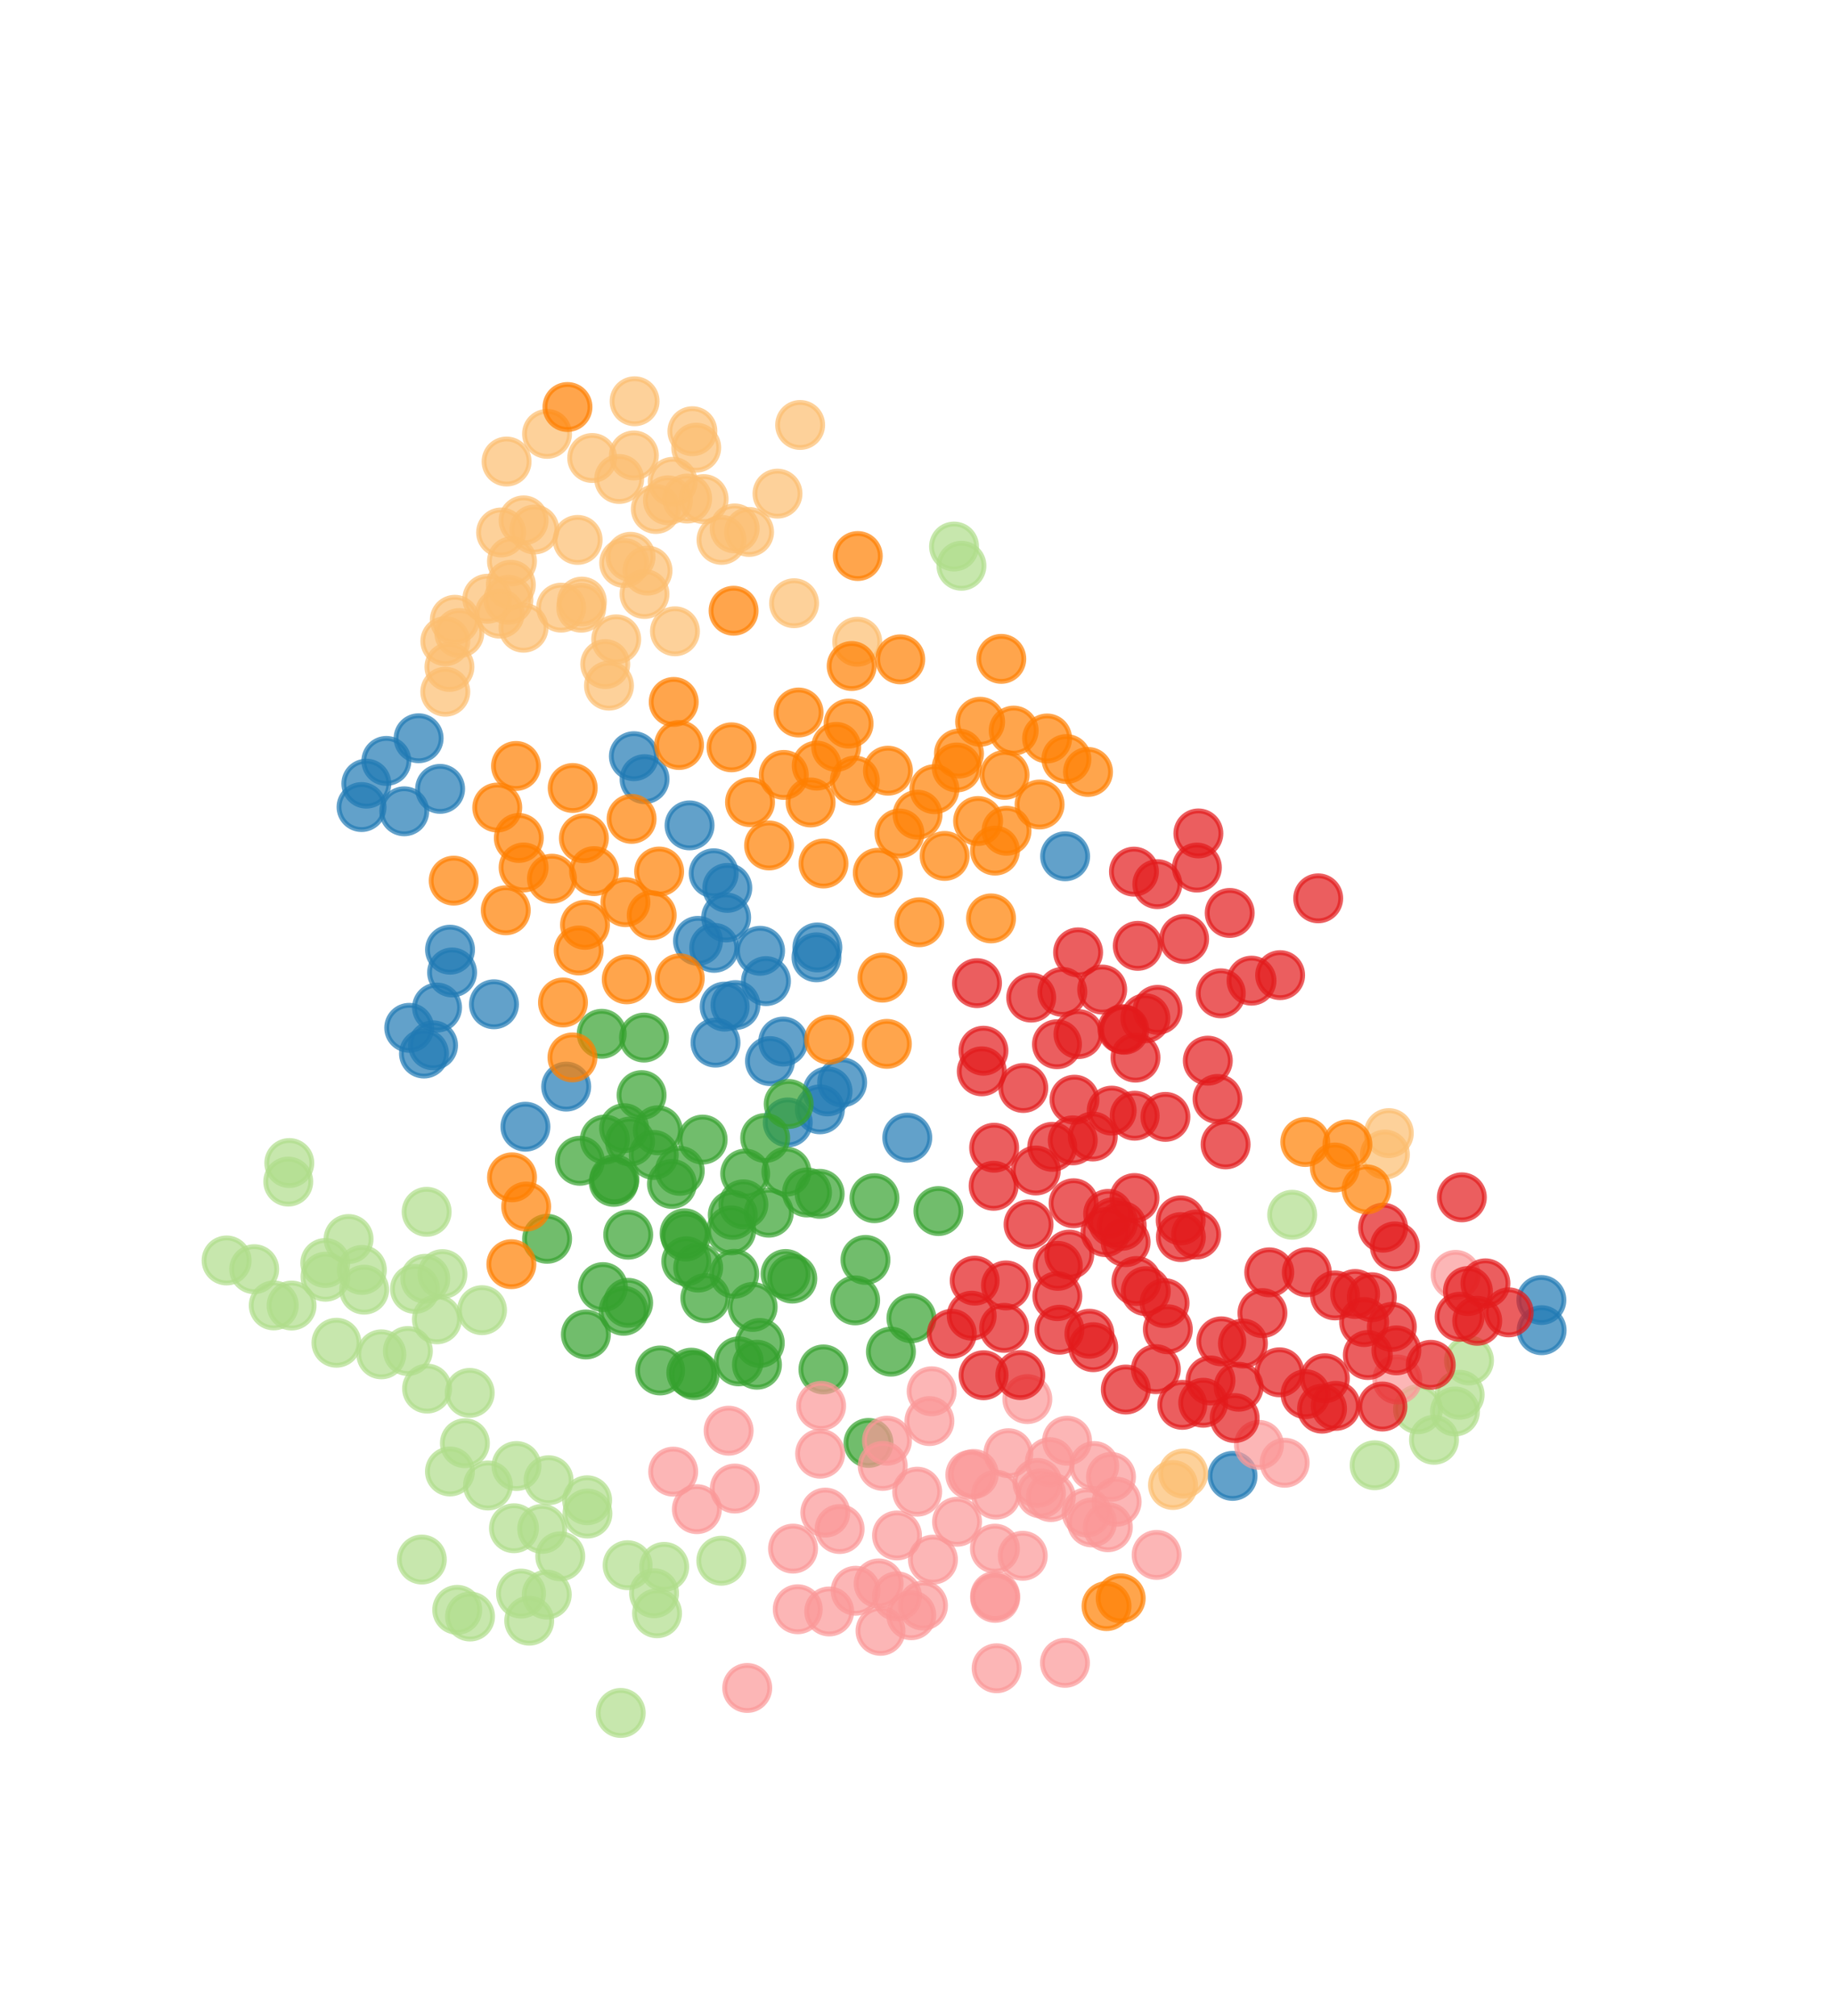 <?xml version="1.0" encoding="utf-8" standalone="no"?>
<!DOCTYPE svg PUBLIC "-//W3C//DTD SVG 1.1//EN"
  "http://www.w3.org/Graphics/SVG/1.1/DTD/svg11.dtd">
<!-- Created with matplotlib (http://matplotlib.org/) -->
<svg height="100pt" version="1.1" viewBox="0 0 91 100" width="91pt" xmlns="http://www.w3.org/2000/svg" xmlns:xlink="http://www.w3.org/1999/xlink">
 <defs>
  <style type="text/css">
*{stroke-linecap:butt;stroke-linejoin:round;stroke-miterlimit:100000;}
  </style>
 </defs>
 <g id="figure_1">
  <g id="patch_1">
   <path d="M 0 100.8 
L 91.2 100.8 
L 91.2 0 
L 0 0 
z
" style="fill:#ffffff;"/>
  </g>
  <g id="axes_1">
   <g id="PathCollection_1">
    <defs>
     <path d="M 0 1.118 
C 0.297 1.118 0.581 1 0.791 0.791 
C 1 0.581 1.118 0.297 1.118 0 
C 1.118 -0.297 1 -0.581 0.791 -0.791 
C 0.581 -1 0.297 -1.118 0 -1.118 
C -0.297 -1.118 -0.581 -1 -0.791 -0.791 
C -1 -0.581 -1.118 -0.297 -1.118 0 
C -1.118 0.297 -1 0.581 -0.791 0.791 
C -0.581 1 -0.297 1.118 0 1.118 
z
" id="C0_0_a5ba4e1049"/>
    </defs>
    <g clip-path="url(#p8bbe27f481)">
     <use style="fill:#2079b4;fill-opacity:0.7;stroke:#2079b4;stroke-opacity:0.7;stroke-width:0.24;" x="21.825" xlink:href="#C0_0_a5ba4e1049" y="39.127"/>
    </g>
    <g clip-path="url(#p8bbe27f481)">
     <use style="fill:#2079b4;fill-opacity:0.7;stroke:#2079b4;stroke-opacity:0.7;stroke-width:0.24;" x="21.026" xlink:href="#C0_0_a5ba4e1049" y="52.255"/>
    </g>
    <g clip-path="url(#p8bbe27f481)">
     <use style="fill:#2079b4;fill-opacity:0.7;stroke:#2079b4;stroke-opacity:0.7;stroke-width:0.24;" x="26.056" xlink:href="#C0_0_a5ba4e1049" y="55.883"/>
    </g>
    <g clip-path="url(#p8bbe27f481)">
     <use style="fill:#2079b4;fill-opacity:0.7;stroke:#2079b4;stroke-opacity:0.7;stroke-width:0.24;" x="76.451" xlink:href="#C0_0_a5ba4e1049" y="65.977"/>
    </g>
    <g clip-path="url(#p8bbe27f481)">
     <use style="fill:#2079b4;fill-opacity:0.7;stroke:#2079b4;stroke-opacity:0.7;stroke-width:0.24;" x="52.821" xlink:href="#C0_0_a5ba4e1049" y="42.471"/>
    </g>
    <g clip-path="url(#p8bbe27f481)">
     <use style="fill:#2079b4;fill-opacity:0.7;stroke:#2079b4;stroke-opacity:0.7;stroke-width:0.24;" x="35.483" xlink:href="#C0_0_a5ba4e1049" y="51.713"/>
    </g>
    <g clip-path="url(#p8bbe27f481)">
     <use style="fill:#2079b4;fill-opacity:0.7;stroke:#2079b4;stroke-opacity:0.7;stroke-width:0.24;" x="24.497" xlink:href="#C0_0_a5ba4e1049" y="49.811"/>
    </g>
    <g clip-path="url(#p8bbe27f481)">
     <use style="fill:#2079b4;fill-opacity:0.7;stroke:#2079b4;stroke-opacity:0.7;stroke-width:0.24;" x="22.42" xlink:href="#C0_0_a5ba4e1049" y="48.233"/>
    </g>
    <g clip-path="url(#p8bbe27f481)">
     <use style="fill:#2079b4;fill-opacity:0.7;stroke:#2079b4;stroke-opacity:0.7;stroke-width:0.24;" x="38.84" xlink:href="#C0_0_a5ba4e1049" y="51.661"/>
    </g>
    <g clip-path="url(#p8bbe27f481)">
     <use style="fill:#2079b4;fill-opacity:0.7;stroke:#2079b4;stroke-opacity:0.7;stroke-width:0.24;" x="37.985" xlink:href="#C0_0_a5ba4e1049" y="48.662"/>
    </g>
    <g clip-path="url(#p8bbe27f481)">
     <use style="fill:#2079b4;fill-opacity:0.7;stroke:#2079b4;stroke-opacity:0.7;stroke-width:0.24;" x="34.196" xlink:href="#C0_0_a5ba4e1049" y="40.937"/>
    </g>
    <g clip-path="url(#p8bbe27f481)">
     <use style="fill:#2079b4;fill-opacity:0.7;stroke:#2079b4;stroke-opacity:0.7;stroke-width:0.24;" x="22.317" xlink:href="#C0_0_a5ba4e1049" y="47.104"/>
    </g>
    <g clip-path="url(#p8bbe27f481)">
     <use style="fill:#2079b4;fill-opacity:0.7;stroke:#2079b4;stroke-opacity:0.7;stroke-width:0.24;" x="35.417" xlink:href="#C0_0_a5ba4e1049" y="47.012"/>
    </g>
    <g clip-path="url(#p8bbe27f481)">
     <use style="fill:#2079b4;fill-opacity:0.7;stroke:#2079b4;stroke-opacity:0.7;stroke-width:0.24;" x="19.16" xlink:href="#C0_0_a5ba4e1049" y="37.741"/>
    </g>
    <g clip-path="url(#p8bbe27f481)">
     <use style="fill:#2079b4;fill-opacity:0.7;stroke:#2079b4;stroke-opacity:0.7;stroke-width:0.24;" x="44.993" xlink:href="#C0_0_a5ba4e1049" y="56.43"/>
    </g>
    <g clip-path="url(#p8bbe27f481)">
     <use style="fill:#2079b4;fill-opacity:0.7;stroke:#2079b4;stroke-opacity:0.7;stroke-width:0.24;" x="40.659" xlink:href="#C0_0_a5ba4e1049" y="55.022"/>
    </g>
    <g clip-path="url(#p8bbe27f481)">
     <use style="fill:#2079b4;fill-opacity:0.7;stroke:#2079b4;stroke-opacity:0.7;stroke-width:0.24;" x="61.124" xlink:href="#C0_0_a5ba4e1049" y="73.203"/>
    </g>
    <g clip-path="url(#p8bbe27f481)">
     <use style="fill:#2079b4;fill-opacity:0.7;stroke:#2079b4;stroke-opacity:0.7;stroke-width:0.24;" x="28.078" xlink:href="#C0_0_a5ba4e1049" y="53.894"/>
    </g>
    <g clip-path="url(#p8bbe27f481)">
     <use style="fill:#2079b4;fill-opacity:0.7;stroke:#2079b4;stroke-opacity:0.7;stroke-width:0.24;" x="31.435" xlink:href="#C0_0_a5ba4e1049" y="37.506"/>
    </g>
    <g clip-path="url(#p8bbe27f481)">
     <use style="fill:#2079b4;fill-opacity:0.7;stroke:#2079b4;stroke-opacity:0.7;stroke-width:0.24;" x="39.066" xlink:href="#C0_0_a5ba4e1049" y="55.672"/>
    </g>
    <g clip-path="url(#p8bbe27f481)">
     <use style="fill:#2079b4;fill-opacity:0.7;stroke:#2079b4;stroke-opacity:0.7;stroke-width:0.24;" x="20.047" xlink:href="#C0_0_a5ba4e1049" y="40.239"/>
    </g>
    <g clip-path="url(#p8bbe27f481)">
     <use style="fill:#2079b4;fill-opacity:0.7;stroke:#2079b4;stroke-opacity:0.7;stroke-width:0.24;" x="20.294" xlink:href="#C0_0_a5ba4e1049" y="50.979"/>
    </g>
    <g clip-path="url(#p8bbe27f481)">
     <use style="fill:#2079b4;fill-opacity:0.7;stroke:#2079b4;stroke-opacity:0.7;stroke-width:0.24;" x="35.938" xlink:href="#C0_0_a5ba4e1049" y="49.926"/>
    </g>
    <g clip-path="url(#p8bbe27f481)">
     <use style="fill:#2079b4;fill-opacity:0.7;stroke:#2079b4;stroke-opacity:0.7;stroke-width:0.24;" x="21.475" xlink:href="#C0_0_a5ba4e1049" y="51.846"/>
    </g>
    <g clip-path="url(#p8bbe27f481)">
     <use style="fill:#2079b4;fill-opacity:0.7;stroke:#2079b4;stroke-opacity:0.7;stroke-width:0.24;" x="36.472" xlink:href="#C0_0_a5ba4e1049" y="49.85"/>
    </g>
    <g clip-path="url(#p8bbe27f481)">
     <use style="fill:#2079b4;fill-opacity:0.7;stroke:#2079b4;stroke-opacity:0.7;stroke-width:0.24;" x="36.067" xlink:href="#C0_0_a5ba4e1049" y="44.039"/>
    </g>
    <g clip-path="url(#p8bbe27f481)">
     <use style="fill:#2079b4;fill-opacity:0.7;stroke:#2079b4;stroke-opacity:0.7;stroke-width:0.24;" x="17.93" xlink:href="#C0_0_a5ba4e1049" y="40.029"/>
    </g>
    <g clip-path="url(#p8bbe27f481)">
     <use style="fill:#2079b4;fill-opacity:0.7;stroke:#2079b4;stroke-opacity:0.7;stroke-width:0.24;" x="38.185" xlink:href="#C0_0_a5ba4e1049" y="52.629"/>
    </g>
    <g clip-path="url(#p8bbe27f481)">
     <use style="fill:#2079b4;fill-opacity:0.7;stroke:#2079b4;stroke-opacity:0.7;stroke-width:0.24;" x="36.01" xlink:href="#C0_0_a5ba4e1049" y="45.505"/>
    </g>
    <g clip-path="url(#p8bbe27f481)">
     <use style="fill:#2079b4;fill-opacity:0.7;stroke:#2079b4;stroke-opacity:0.7;stroke-width:0.24;" x="31.965" xlink:href="#C0_0_a5ba4e1049" y="38.645"/>
    </g>
    <g clip-path="url(#p8bbe27f481)">
     <use style="fill:#2079b4;fill-opacity:0.7;stroke:#2079b4;stroke-opacity:0.7;stroke-width:0.24;" x="40.491" xlink:href="#C0_0_a5ba4e1049" y="47.481"/>
    </g>
    <g clip-path="url(#p8bbe27f481)">
     <use style="fill:#2079b4;fill-opacity:0.7;stroke:#2079b4;stroke-opacity:0.7;stroke-width:0.24;" x="37.693" xlink:href="#C0_0_a5ba4e1049" y="47.159"/>
    </g>
    <g clip-path="url(#p8bbe27f481)">
     <use style="fill:#2079b4;fill-opacity:0.7;stroke:#2079b4;stroke-opacity:0.7;stroke-width:0.24;" x="20.76" xlink:href="#C0_0_a5ba4e1049" y="36.616"/>
    </g>
    <g clip-path="url(#p8bbe27f481)">
     <use style="fill:#2079b4;fill-opacity:0.7;stroke:#2079b4;stroke-opacity:0.7;stroke-width:0.24;" x="41.04" xlink:href="#C0_0_a5ba4e1049" y="54.132"/>
    </g>
    <g clip-path="url(#p8bbe27f481)">
     <use style="fill:#2079b4;fill-opacity:0.7;stroke:#2079b4;stroke-opacity:0.7;stroke-width:0.24;" x="76.439" xlink:href="#C0_0_a5ba4e1049" y="64.479"/>
    </g>
    <g clip-path="url(#p8bbe27f481)">
     <use style="fill:#2079b4;fill-opacity:0.7;stroke:#2079b4;stroke-opacity:0.7;stroke-width:0.24;" x="41.763" xlink:href="#C0_0_a5ba4e1049" y="53.687"/>
    </g>
    <g clip-path="url(#p8bbe27f481)">
     <use style="fill:#2079b4;fill-opacity:0.7;stroke:#2079b4;stroke-opacity:0.7;stroke-width:0.24;" x="40.534" xlink:href="#C0_0_a5ba4e1049" y="46.991"/>
    </g>
    <g clip-path="url(#p8bbe27f481)">
     <use style="fill:#2079b4;fill-opacity:0.7;stroke:#2079b4;stroke-opacity:0.7;stroke-width:0.24;" x="34.615" xlink:href="#C0_0_a5ba4e1049" y="46.666"/>
    </g>
    <g clip-path="url(#p8bbe27f481)">
     <use style="fill:#2079b4;fill-opacity:0.7;stroke:#2079b4;stroke-opacity:0.7;stroke-width:0.24;" x="35.394" xlink:href="#C0_0_a5ba4e1049" y="43.313"/>
    </g>
    <g clip-path="url(#p8bbe27f481)">
     <use style="fill:#2079b4;fill-opacity:0.7;stroke:#2079b4;stroke-opacity:0.7;stroke-width:0.24;" x="18.168" xlink:href="#C0_0_a5ba4e1049" y="38.868"/>
    </g>
    <g clip-path="url(#p8bbe27f481)">
     <use style="fill:#2079b4;fill-opacity:0.7;stroke:#2079b4;stroke-opacity:0.7;stroke-width:0.24;" x="21.674" xlink:href="#C0_0_a5ba4e1049" y="49.974"/>
    </g>
    <g clip-path="url(#p8bbe27f481)">
     <use style="fill:#b0dd8b;fill-opacity:0.7;stroke:#b0dd8b;stroke-opacity:0.7;stroke-width:0.24;" x="12.606" xlink:href="#C0_0_a5ba4e1049" y="62.95"/>
    </g>
    <g clip-path="url(#p8bbe27f481)">
     <use style="fill:#b0dd8b;fill-opacity:0.7;stroke:#b0dd8b;stroke-opacity:0.7;stroke-width:0.24;" x="14.295" xlink:href="#C0_0_a5ba4e1049" y="58.605"/>
    </g>
    <g clip-path="url(#p8bbe27f481)">
     <use style="fill:#b0dd8b;fill-opacity:0.7;stroke:#b0dd8b;stroke-opacity:0.7;stroke-width:0.24;" x="11.237" xlink:href="#C0_0_a5ba4e1049" y="62.517"/>
    </g>
    <g clip-path="url(#p8bbe27f481)">
     <use style="fill:#b0dd8b;fill-opacity:0.7;stroke:#b0dd8b;stroke-opacity:0.7;stroke-width:0.24;" x="72.155" xlink:href="#C0_0_a5ba4e1049" y="70.008"/>
    </g>
    <g clip-path="url(#p8bbe27f481)">
     <use style="fill:#b0dd8b;fill-opacity:0.7;stroke:#b0dd8b;stroke-opacity:0.7;stroke-width:0.24;" x="20.578" xlink:href="#C0_0_a5ba4e1049" y="63.93"/>
    </g>
    <g clip-path="url(#p8bbe27f481)">
     <use style="fill:#b0dd8b;fill-opacity:0.7;stroke:#b0dd8b;stroke-opacity:0.7;stroke-width:0.24;" x="72.387" xlink:href="#C0_0_a5ba4e1049" y="69.18"/>
    </g>
    <g clip-path="url(#p8bbe27f481)">
     <use style="fill:#b0dd8b;fill-opacity:0.7;stroke:#b0dd8b;stroke-opacity:0.7;stroke-width:0.24;" x="17.946" xlink:href="#C0_0_a5ba4e1049" y="62.988"/>
    </g>
    <g clip-path="url(#p8bbe27f481)">
     <use style="fill:#b0dd8b;fill-opacity:0.7;stroke:#b0dd8b;stroke-opacity:0.7;stroke-width:0.24;" x="21.09" xlink:href="#C0_0_a5ba4e1049" y="63.427"/>
    </g>
    <g clip-path="url(#p8bbe27f481)">
     <use style="fill:#b0dd8b;fill-opacity:0.7;stroke:#b0dd8b;stroke-opacity:0.7;stroke-width:0.24;" x="21.158" xlink:href="#C0_0_a5ba4e1049" y="60.104"/>
    </g>
    <g clip-path="url(#p8bbe27f481)">
     <use style="fill:#b0dd8b;fill-opacity:0.7;stroke:#b0dd8b;stroke-opacity:0.7;stroke-width:0.24;" x="26.887" xlink:href="#C0_0_a5ba4e1049" y="75.83"/>
    </g>
    <g clip-path="url(#p8bbe27f481)">
     <use style="fill:#b0dd8b;fill-opacity:0.7;stroke:#b0dd8b;stroke-opacity:0.7;stroke-width:0.24;" x="27.206" xlink:href="#C0_0_a5ba4e1049" y="73.417"/>
    </g>
    <g clip-path="url(#p8bbe27f481)">
     <use style="fill:#b0dd8b;fill-opacity:0.7;stroke:#b0dd8b;stroke-opacity:0.7;stroke-width:0.24;" x="29.132" xlink:href="#C0_0_a5ba4e1049" y="75.071"/>
    </g>
    <g clip-path="url(#p8bbe27f481)">
     <use style="fill:#b0dd8b;fill-opacity:0.7;stroke:#b0dd8b;stroke-opacity:0.7;stroke-width:0.24;" x="27.114" xlink:href="#C0_0_a5ba4e1049" y="79.089"/>
    </g>
    <g clip-path="url(#p8bbe27f481)">
     <use style="fill:#b0dd8b;fill-opacity:0.7;stroke:#b0dd8b;stroke-opacity:0.7;stroke-width:0.24;" x="27.784" xlink:href="#C0_0_a5ba4e1049" y="77.192"/>
    </g>
    <g clip-path="url(#p8bbe27f481)">
     <use style="fill:#b0dd8b;fill-opacity:0.7;stroke:#b0dd8b;stroke-opacity:0.7;stroke-width:0.24;" x="47.679" xlink:href="#C0_0_a5ba4e1049" y="28.061"/>
    </g>
    <g clip-path="url(#p8bbe27f481)">
     <use style="fill:#b0dd8b;fill-opacity:0.7;stroke:#b0dd8b;stroke-opacity:0.7;stroke-width:0.24;" x="31.124" xlink:href="#C0_0_a5ba4e1049" y="77.632"/>
    </g>
    <g clip-path="url(#p8bbe27f481)">
     <use style="fill:#b0dd8b;fill-opacity:0.7;stroke:#b0dd8b;stroke-opacity:0.7;stroke-width:0.24;" x="24.199" xlink:href="#C0_0_a5ba4e1049" y="73.678"/>
    </g>
    <g clip-path="url(#p8bbe27f481)">
     <use style="fill:#b0dd8b;fill-opacity:0.7;stroke:#b0dd8b;stroke-opacity:0.7;stroke-width:0.24;" x="22.314" xlink:href="#C0_0_a5ba4e1049" y="72.982"/>
    </g>
    <g clip-path="url(#p8bbe27f481)">
     <use style="fill:#b0dd8b;fill-opacity:0.7;stroke:#b0dd8b;stroke-opacity:0.7;stroke-width:0.24;" x="71.114" xlink:href="#C0_0_a5ba4e1049" y="71.412"/>
    </g>
    <g clip-path="url(#p8bbe27f481)">
     <use style="fill:#b0dd8b;fill-opacity:0.7;stroke:#b0dd8b;stroke-opacity:0.7;stroke-width:0.24;" x="20.227" xlink:href="#C0_0_a5ba4e1049" y="67.009"/>
    </g>
    <g clip-path="url(#p8bbe27f481)">
     <use style="fill:#b0dd8b;fill-opacity:0.7;stroke:#b0dd8b;stroke-opacity:0.7;stroke-width:0.24;" x="21.668" xlink:href="#C0_0_a5ba4e1049" y="65.436"/>
    </g>
    <g clip-path="url(#p8bbe27f481)">
     <use style="fill:#b0dd8b;fill-opacity:0.7;stroke:#b0dd8b;stroke-opacity:0.7;stroke-width:0.24;" x="21.18" xlink:href="#C0_0_a5ba4e1049" y="68.872"/>
    </g>
    <g clip-path="url(#p8bbe27f481)">
     <use style="fill:#b0dd8b;fill-opacity:0.7;stroke:#b0dd8b;stroke-opacity:0.7;stroke-width:0.24;" x="23.055" xlink:href="#C0_0_a5ba4e1049" y="71.582"/>
    </g>
    <g clip-path="url(#p8bbe27f481)">
     <use style="fill:#b0dd8b;fill-opacity:0.7;stroke:#b0dd8b;stroke-opacity:0.7;stroke-width:0.24;" x="64.081" xlink:href="#C0_0_a5ba4e1049" y="60.252"/>
    </g>
    <g clip-path="url(#p8bbe27f481)">
     <use style="fill:#b0dd8b;fill-opacity:0.7;stroke:#b0dd8b;stroke-opacity:0.7;stroke-width:0.24;" x="14.347" xlink:href="#C0_0_a5ba4e1049" y="57.685"/>
    </g>
    <g clip-path="url(#p8bbe27f481)">
     <use style="fill:#b0dd8b;fill-opacity:0.7;stroke:#b0dd8b;stroke-opacity:0.7;stroke-width:0.24;" x="72.85" xlink:href="#C0_0_a5ba4e1049" y="67.477"/>
    </g>
    <g clip-path="url(#p8bbe27f481)">
     <use style="fill:#b0dd8b;fill-opacity:0.7;stroke:#b0dd8b;stroke-opacity:0.7;stroke-width:0.24;" x="18.059" xlink:href="#C0_0_a5ba4e1049" y="63.966"/>
    </g>
    <g clip-path="url(#p8bbe27f481)">
     <use style="fill:#b0dd8b;fill-opacity:0.7;stroke:#b0dd8b;stroke-opacity:0.7;stroke-width:0.24;" x="14.46" xlink:href="#C0_0_a5ba4e1049" y="64.753"/>
    </g>
    <g clip-path="url(#p8bbe27f481)">
     <use style="fill:#b0dd8b;fill-opacity:0.7;stroke:#b0dd8b;stroke-opacity:0.7;stroke-width:0.24;" x="16.685" xlink:href="#C0_0_a5ba4e1049" y="66.599"/>
    </g>
    <g clip-path="url(#p8bbe27f481)">
     <use style="fill:#b0dd8b;fill-opacity:0.7;stroke:#b0dd8b;stroke-opacity:0.7;stroke-width:0.24;" x="29.117" xlink:href="#C0_0_a5ba4e1049" y="74.412"/>
    </g>
    <g clip-path="url(#p8bbe27f481)">
     <use style="fill:#b0dd8b;fill-opacity:0.7;stroke:#b0dd8b;stroke-opacity:0.7;stroke-width:0.24;" x="23.904" xlink:href="#C0_0_a5ba4e1049" y="64.983"/>
    </g>
    <g clip-path="url(#p8bbe27f481)">
     <use style="fill:#b0dd8b;fill-opacity:0.7;stroke:#b0dd8b;stroke-opacity:0.7;stroke-width:0.24;" x="17.286" xlink:href="#C0_0_a5ba4e1049" y="61.454"/>
    </g>
    <g clip-path="url(#p8bbe27f481)">
     <use style="fill:#b0dd8b;fill-opacity:0.7;stroke:#b0dd8b;stroke-opacity:0.7;stroke-width:0.24;" x="16.131" xlink:href="#C0_0_a5ba4e1049" y="62.643"/>
    </g>
    <g clip-path="url(#p8bbe27f481)">
     <use style="fill:#b0dd8b;fill-opacity:0.7;stroke:#b0dd8b;stroke-opacity:0.7;stroke-width:0.24;" x="13.576" xlink:href="#C0_0_a5ba4e1049" y="64.747"/>
    </g>
    <g clip-path="url(#p8bbe27f481)">
     <use style="fill:#b0dd8b;fill-opacity:0.7;stroke:#b0dd8b;stroke-opacity:0.7;stroke-width:0.24;" x="16.141" xlink:href="#C0_0_a5ba4e1049" y="63.323"/>
    </g>
    <g clip-path="url(#p8bbe27f481)">
     <use style="fill:#b0dd8b;fill-opacity:0.7;stroke:#b0dd8b;stroke-opacity:0.7;stroke-width:0.24;" x="18.911" xlink:href="#C0_0_a5ba4e1049" y="67.174"/>
    </g>
    <g clip-path="url(#p8bbe27f481)">
     <use style="fill:#b0dd8b;fill-opacity:0.7;stroke:#b0dd8b;stroke-opacity:0.7;stroke-width:0.24;" x="35.77" xlink:href="#C0_0_a5ba4e1049" y="77.411"/>
    </g>
    <g clip-path="url(#p8bbe27f481)">
     <use style="fill:#b0dd8b;fill-opacity:0.7;stroke:#b0dd8b;stroke-opacity:0.7;stroke-width:0.24;" x="23.294" xlink:href="#C0_0_a5ba4e1049" y="69.087"/>
    </g>
    <g clip-path="url(#p8bbe27f481)">
     <use style="fill:#b0dd8b;fill-opacity:0.7;stroke:#b0dd8b;stroke-opacity:0.7;stroke-width:0.24;" x="21.94" xlink:href="#C0_0_a5ba4e1049" y="63.194"/>
    </g>
    <g clip-path="url(#p8bbe27f481)">
     <use style="fill:#b0dd8b;fill-opacity:0.7;stroke:#b0dd8b;stroke-opacity:0.7;stroke-width:0.24;" x="68.171" xlink:href="#C0_0_a5ba4e1049" y="72.674"/>
    </g>
    <g clip-path="url(#p8bbe27f481)">
     <use style="fill:#b0dd8b;fill-opacity:0.7;stroke:#b0dd8b;stroke-opacity:0.7;stroke-width:0.24;" x="25.613" xlink:href="#C0_0_a5ba4e1049" y="72.713"/>
    </g>
    <g clip-path="url(#p8bbe27f481)">
     <use style="fill:#b0dd8b;fill-opacity:0.7;stroke:#b0dd8b;stroke-opacity:0.7;stroke-width:0.24;" x="20.919" xlink:href="#C0_0_a5ba4e1049" y="77.352"/>
    </g>
    <g clip-path="url(#p8bbe27f481)">
     <use style="fill:#b0dd8b;fill-opacity:0.7;stroke:#b0dd8b;stroke-opacity:0.7;stroke-width:0.24;" x="23.31" xlink:href="#C0_0_a5ba4e1049" y="80.177"/>
    </g>
    <g clip-path="url(#p8bbe27f481)">
     <use style="fill:#b0dd8b;fill-opacity:0.7;stroke:#b0dd8b;stroke-opacity:0.7;stroke-width:0.24;" x="25.839" xlink:href="#C0_0_a5ba4e1049" y="79.04"/>
    </g>
    <g clip-path="url(#p8bbe27f481)">
     <use style="fill:#b0dd8b;fill-opacity:0.7;stroke:#b0dd8b;stroke-opacity:0.7;stroke-width:0.24;" x="32.938" xlink:href="#C0_0_a5ba4e1049" y="77.715"/>
    </g>
    <g clip-path="url(#p8bbe27f481)">
     <use style="fill:#b0dd8b;fill-opacity:0.7;stroke:#b0dd8b;stroke-opacity:0.7;stroke-width:0.24;" x="47.313" xlink:href="#C0_0_a5ba4e1049" y="27.107"/>
    </g>
    <g clip-path="url(#p8bbe27f481)">
     <use style="fill:#b0dd8b;fill-opacity:0.7;stroke:#b0dd8b;stroke-opacity:0.7;stroke-width:0.24;" x="70.321" xlink:href="#C0_0_a5ba4e1049" y="69.896"/>
    </g>
    <g clip-path="url(#p8bbe27f481)">
     <use style="fill:#b0dd8b;fill-opacity:0.7;stroke:#b0dd8b;stroke-opacity:0.7;stroke-width:0.24;" x="26.245" xlink:href="#C0_0_a5ba4e1049" y="80.383"/>
    </g>
    <g clip-path="url(#p8bbe27f481)">
     <use style="fill:#b0dd8b;fill-opacity:0.7;stroke:#b0dd8b;stroke-opacity:0.7;stroke-width:0.24;" x="32.437" xlink:href="#C0_0_a5ba4e1049" y="79.023"/>
    </g>
    <g clip-path="url(#p8bbe27f481)">
     <use style="fill:#b0dd8b;fill-opacity:0.7;stroke:#b0dd8b;stroke-opacity:0.7;stroke-width:0.24;" x="25.489" xlink:href="#C0_0_a5ba4e1049" y="75.799"/>
    </g>
    <g clip-path="url(#p8bbe27f481)">
     <use style="fill:#b0dd8b;fill-opacity:0.7;stroke:#b0dd8b;stroke-opacity:0.7;stroke-width:0.24;" x="22.674" xlink:href="#C0_0_a5ba4e1049" y="79.847"/>
    </g>
    <g clip-path="url(#p8bbe27f481)">
     <use style="fill:#b0dd8b;fill-opacity:0.7;stroke:#b0dd8b;stroke-opacity:0.7;stroke-width:0.24;" x="30.783" xlink:href="#C0_0_a5ba4e1049" y="84.961"/>
    </g>
    <g clip-path="url(#p8bbe27f481)">
     <use style="fill:#b0dd8b;fill-opacity:0.7;stroke:#b0dd8b;stroke-opacity:0.7;stroke-width:0.24;" x="32.584" xlink:href="#C0_0_a5ba4e1049" y="80.015"/>
    </g>
    <g clip-path="url(#p8bbe27f481)">
     <use style="fill:#36a12e;fill-opacity:0.7;stroke:#36a12e;stroke-opacity:0.7;stroke-width:0.24;" x="39.112" xlink:href="#C0_0_a5ba4e1049" y="54.756"/>
    </g>
    <g clip-path="url(#p8bbe27f481)">
     <use style="fill:#36a12e;fill-opacity:0.7;stroke:#36a12e;stroke-opacity:0.7;stroke-width:0.24;" x="36.635" xlink:href="#C0_0_a5ba4e1049" y="67.522"/>
    </g>
    <g clip-path="url(#p8bbe27f481)">
     <use style="fill:#36a12e;fill-opacity:0.7;stroke:#36a12e;stroke-opacity:0.7;stroke-width:0.24;" x="33.711" xlink:href="#C0_0_a5ba4e1049" y="58.073"/>
    </g>
    <g clip-path="url(#p8bbe27f481)">
     <use style="fill:#36a12e;fill-opacity:0.7;stroke:#36a12e;stroke-opacity:0.7;stroke-width:0.24;" x="44.182" xlink:href="#C0_0_a5ba4e1049" y="67.04"/>
    </g>
    <g clip-path="url(#p8bbe27f481)">
     <use style="fill:#36a12e;fill-opacity:0.7;stroke:#36a12e;stroke-opacity:0.7;stroke-width:0.24;" x="45.198" xlink:href="#C0_0_a5ba4e1049" y="65.383"/>
    </g>
    <g clip-path="url(#p8bbe27f481)">
     <use style="fill:#36a12e;fill-opacity:0.7;stroke:#36a12e;stroke-opacity:0.7;stroke-width:0.24;" x="30.436" xlink:href="#C0_0_a5ba4e1049" y="58.62"/>
    </g>
    <g clip-path="url(#p8bbe27f481)">
     <use style="fill:#36a12e;fill-opacity:0.7;stroke:#36a12e;stroke-opacity:0.7;stroke-width:0.24;" x="33.323" xlink:href="#C0_0_a5ba4e1049" y="58.721"/>
    </g>
    <g clip-path="url(#p8bbe27f481)">
     <use style="fill:#36a12e;fill-opacity:0.7;stroke:#36a12e;stroke-opacity:0.7;stroke-width:0.24;" x="27.131" xlink:href="#C0_0_a5ba4e1049" y="61.443"/>
    </g>
    <g clip-path="url(#p8bbe27f481)">
     <use style="fill:#36a12e;fill-opacity:0.7;stroke:#36a12e;stroke-opacity:0.7;stroke-width:0.24;" x="31.817" xlink:href="#C0_0_a5ba4e1049" y="54.316"/>
    </g>
    <g clip-path="url(#p8bbe27f481)">
     <use style="fill:#36a12e;fill-opacity:0.7;stroke:#36a12e;stroke-opacity:0.7;stroke-width:0.24;" x="29.9" xlink:href="#C0_0_a5ba4e1049" y="63.838"/>
    </g>
    <g clip-path="url(#p8bbe27f481)">
     <use style="fill:#36a12e;fill-opacity:0.7;stroke:#36a12e;stroke-opacity:0.7;stroke-width:0.24;" x="34.978" xlink:href="#C0_0_a5ba4e1049" y="64.389"/>
    </g>
    <g clip-path="url(#p8bbe27f481)">
     <use style="fill:#36a12e;fill-opacity:0.7;stroke:#36a12e;stroke-opacity:0.7;stroke-width:0.24;" x="36.956" xlink:href="#C0_0_a5ba4e1049" y="58.209"/>
    </g>
    <g clip-path="url(#p8bbe27f481)">
     <use style="fill:#36a12e;fill-opacity:0.7;stroke:#36a12e;stroke-opacity:0.7;stroke-width:0.24;" x="31.151" xlink:href="#C0_0_a5ba4e1049" y="64.619"/>
    </g>
    <g clip-path="url(#p8bbe27f481)">
     <use style="fill:#36a12e;fill-opacity:0.7;stroke:#36a12e;stroke-opacity:0.7;stroke-width:0.24;" x="31.937" xlink:href="#C0_0_a5ba4e1049" y="51.463"/>
    </g>
    <g clip-path="url(#p8bbe27f481)">
     <use style="fill:#36a12e;fill-opacity:0.7;stroke:#36a12e;stroke-opacity:0.7;stroke-width:0.24;" x="40.02" xlink:href="#C0_0_a5ba4e1049" y="59.145"/>
    </g>
    <g clip-path="url(#p8bbe27f481)">
     <use style="fill:#36a12e;fill-opacity:0.7;stroke:#36a12e;stroke-opacity:0.7;stroke-width:0.24;" x="39.292" xlink:href="#C0_0_a5ba4e1049" y="63.418"/>
    </g>
    <g clip-path="url(#p8bbe27f481)">
     <use style="fill:#36a12e;fill-opacity:0.7;stroke:#36a12e;stroke-opacity:0.7;stroke-width:0.24;" x="30.924" xlink:href="#C0_0_a5ba4e1049" y="65.014"/>
    </g>
    <g clip-path="url(#p8bbe27f481)">
     <use style="fill:#36a12e;fill-opacity:0.7;stroke:#36a12e;stroke-opacity:0.7;stroke-width:0.24;" x="29.994" xlink:href="#C0_0_a5ba4e1049" y="56.519"/>
    </g>
    <g clip-path="url(#p8bbe27f481)">
     <use style="fill:#36a12e;fill-opacity:0.7;stroke:#36a12e;stroke-opacity:0.7;stroke-width:0.24;" x="36.262" xlink:href="#C0_0_a5ba4e1049" y="61.024"/>
    </g>
    <g clip-path="url(#p8bbe27f481)">
     <use style="fill:#36a12e;fill-opacity:0.7;stroke:#36a12e;stroke-opacity:0.7;stroke-width:0.24;" x="30.471" xlink:href="#C0_0_a5ba4e1049" y="58.488"/>
    </g>
    <g clip-path="url(#p8bbe27f481)">
     <use style="fill:#36a12e;fill-opacity:0.7;stroke:#36a12e;stroke-opacity:0.7;stroke-width:0.24;" x="42.92" xlink:href="#C0_0_a5ba4e1049" y="62.49"/>
    </g>
    <g clip-path="url(#p8bbe27f481)">
     <use style="fill:#36a12e;fill-opacity:0.7;stroke:#36a12e;stroke-opacity:0.7;stroke-width:0.24;" x="32.735" xlink:href="#C0_0_a5ba4e1049" y="67.974"/>
    </g>
    <g clip-path="url(#p8bbe27f481)">
     <use style="fill:#36a12e;fill-opacity:0.7;stroke:#36a12e;stroke-opacity:0.7;stroke-width:0.24;" x="36.866" xlink:href="#C0_0_a5ba4e1049" y="59.732"/>
    </g>
    <g clip-path="url(#p8bbe27f481)">
     <use style="fill:#36a12e;fill-opacity:0.7;stroke:#36a12e;stroke-opacity:0.7;stroke-width:0.24;" x="38.999" xlink:href="#C0_0_a5ba4e1049" y="58.114"/>
    </g>
    <g clip-path="url(#p8bbe27f481)">
     <use style="fill:#36a12e;fill-opacity:0.7;stroke:#36a12e;stroke-opacity:0.7;stroke-width:0.24;" x="40.834" xlink:href="#C0_0_a5ba4e1049" y="67.922"/>
    </g>
    <g clip-path="url(#p8bbe27f481)">
     <use style="fill:#36a12e;fill-opacity:0.7;stroke:#36a12e;stroke-opacity:0.7;stroke-width:0.24;" x="34" xlink:href="#C0_0_a5ba4e1049" y="61.332"/>
    </g>
    <g clip-path="url(#p8bbe27f481)">
     <use style="fill:#36a12e;fill-opacity:0.7;stroke:#36a12e;stroke-opacity:0.7;stroke-width:0.24;" x="31.245" xlink:href="#C0_0_a5ba4e1049" y="56.619"/>
    </g>
    <g clip-path="url(#p8bbe27f481)">
     <use style="fill:#36a12e;fill-opacity:0.7;stroke:#36a12e;stroke-opacity:0.7;stroke-width:0.24;" x="34.845" xlink:href="#C0_0_a5ba4e1049" y="56.522"/>
    </g>
    <g clip-path="url(#p8bbe27f481)">
     <use style="fill:#36a12e;fill-opacity:0.7;stroke:#36a12e;stroke-opacity:0.7;stroke-width:0.24;" x="37.325" xlink:href="#C0_0_a5ba4e1049" y="64.822"/>
    </g>
    <g clip-path="url(#p8bbe27f481)">
     <use style="fill:#36a12e;fill-opacity:0.7;stroke:#36a12e;stroke-opacity:0.7;stroke-width:0.24;" x="46.536" xlink:href="#C0_0_a5ba4e1049" y="60.067"/>
    </g>
    <g clip-path="url(#p8bbe27f481)">
     <use style="fill:#36a12e;fill-opacity:0.7;stroke:#36a12e;stroke-opacity:0.7;stroke-width:0.24;" x="34.034" xlink:href="#C0_0_a5ba4e1049" y="62.558"/>
    </g>
    <g clip-path="url(#p8bbe27f481)">
     <use style="fill:#36a12e;fill-opacity:0.7;stroke:#36a12e;stroke-opacity:0.7;stroke-width:0.24;" x="37.539" xlink:href="#C0_0_a5ba4e1049" y="67.689"/>
    </g>
    <g clip-path="url(#p8bbe27f481)">
     <use style="fill:#36a12e;fill-opacity:0.7;stroke:#36a12e;stroke-opacity:0.7;stroke-width:0.24;" x="43.071" xlink:href="#C0_0_a5ba4e1049" y="71.567"/>
    </g>
    <g clip-path="url(#p8bbe27f481)">
     <use style="fill:#36a12e;fill-opacity:0.7;stroke:#36a12e;stroke-opacity:0.7;stroke-width:0.24;" x="38.959" xlink:href="#C0_0_a5ba4e1049" y="63.188"/>
    </g>
    <g clip-path="url(#p8bbe27f481)">
     <use style="fill:#36a12e;fill-opacity:0.7;stroke:#36a12e;stroke-opacity:0.7;stroke-width:0.24;" x="31.154" xlink:href="#C0_0_a5ba4e1049" y="61.239"/>
    </g>
    <g clip-path="url(#p8bbe27f481)">
     <use style="fill:#36a12e;fill-opacity:0.7;stroke:#36a12e;stroke-opacity:0.7;stroke-width:0.24;" x="29.056" xlink:href="#C0_0_a5ba4e1049" y="66.188"/>
    </g>
    <g clip-path="url(#p8bbe27f481)">
     <use style="fill:#36a12e;fill-opacity:0.7;stroke:#36a12e;stroke-opacity:0.7;stroke-width:0.24;" x="36.34" xlink:href="#C0_0_a5ba4e1049" y="60.257"/>
    </g>
    <g clip-path="url(#p8bbe27f481)">
     <use style="fill:#36a12e;fill-opacity:0.7;stroke:#36a12e;stroke-opacity:0.7;stroke-width:0.24;" x="33.949" xlink:href="#C0_0_a5ba4e1049" y="61.17"/>
    </g>
    <g clip-path="url(#p8bbe27f481)">
     <use style="fill:#36a12e;fill-opacity:0.7;stroke:#36a12e;stroke-opacity:0.7;stroke-width:0.24;" x="34.624" xlink:href="#C0_0_a5ba4e1049" y="62.871"/>
    </g>
    <g clip-path="url(#p8bbe27f481)">
     <use style="fill:#36a12e;fill-opacity:0.7;stroke:#36a12e;stroke-opacity:0.7;stroke-width:0.24;" x="30.951" xlink:href="#C0_0_a5ba4e1049" y="55.956"/>
    </g>
    <g clip-path="url(#p8bbe27f481)">
     <use style="fill:#36a12e;fill-opacity:0.7;stroke:#36a12e;stroke-opacity:0.7;stroke-width:0.24;" x="32.624" xlink:href="#C0_0_a5ba4e1049" y="56.062"/>
    </g>
    <g clip-path="url(#p8bbe27f481)">
     <use style="fill:#36a12e;fill-opacity:0.7;stroke:#36a12e;stroke-opacity:0.7;stroke-width:0.24;" x="38.126" xlink:href="#C0_0_a5ba4e1049" y="60.148"/>
    </g>
    <g clip-path="url(#p8bbe27f481)">
     <use style="fill:#36a12e;fill-opacity:0.7;stroke:#36a12e;stroke-opacity:0.7;stroke-width:0.24;" x="28.756" xlink:href="#C0_0_a5ba4e1049" y="57.574"/>
    </g>
    <g clip-path="url(#p8bbe27f481)">
     <use style="fill:#36a12e;fill-opacity:0.7;stroke:#36a12e;stroke-opacity:0.7;stroke-width:0.24;" x="43.365" xlink:href="#C0_0_a5ba4e1049" y="59.43"/>
    </g>
    <g clip-path="url(#p8bbe27f481)">
     <use style="fill:#36a12e;fill-opacity:0.7;stroke:#36a12e;stroke-opacity:0.7;stroke-width:0.24;" x="37.679" xlink:href="#C0_0_a5ba4e1049" y="66.61"/>
    </g>
    <g clip-path="url(#p8bbe27f481)">
     <use style="fill:#36a12e;fill-opacity:0.7;stroke:#36a12e;stroke-opacity:0.7;stroke-width:0.24;" x="34.283" xlink:href="#C0_0_a5ba4e1049" y="68.082"/>
    </g>
    <g clip-path="url(#p8bbe27f481)">
     <use style="fill:#36a12e;fill-opacity:0.7;stroke:#36a12e;stroke-opacity:0.7;stroke-width:0.24;" x="42.409" xlink:href="#C0_0_a5ba4e1049" y="64.497"/>
    </g>
    <g clip-path="url(#p8bbe27f481)">
     <use style="fill:#36a12e;fill-opacity:0.7;stroke:#36a12e;stroke-opacity:0.7;stroke-width:0.24;" x="34.443" xlink:href="#C0_0_a5ba4e1049" y="68.203"/>
    </g>
    <g clip-path="url(#p8bbe27f481)">
     <use style="fill:#36a12e;fill-opacity:0.7;stroke:#36a12e;stroke-opacity:0.7;stroke-width:0.24;" x="29.84" xlink:href="#C0_0_a5ba4e1049" y="51.275"/>
    </g>
    <g clip-path="url(#p8bbe27f481)">
     <use style="fill:#36a12e;fill-opacity:0.7;stroke:#36a12e;stroke-opacity:0.7;stroke-width:0.24;" x="40.648" xlink:href="#C0_0_a5ba4e1049" y="59.212"/>
    </g>
    <g clip-path="url(#p8bbe27f481)">
     <use style="fill:#36a12e;fill-opacity:0.7;stroke:#36a12e;stroke-opacity:0.7;stroke-width:0.24;" x="32.421" xlink:href="#C0_0_a5ba4e1049" y="57.283"/>
    </g>
    <g clip-path="url(#p8bbe27f481)">
     <use style="fill:#36a12e;fill-opacity:0.7;stroke:#36a12e;stroke-opacity:0.7;stroke-width:0.24;" x="37.947" xlink:href="#C0_0_a5ba4e1049" y="56.444"/>
    </g>
    <g clip-path="url(#p8bbe27f481)">
     <use style="fill:#36a12e;fill-opacity:0.7;stroke:#36a12e;stroke-opacity:0.7;stroke-width:0.24;" x="36.411" xlink:href="#C0_0_a5ba4e1049" y="63.178"/>
    </g>
    <g clip-path="url(#p8bbe27f481)">
     <use style="fill:#fb9898;fill-opacity:0.7;stroke:#fb9898;stroke-opacity:0.7;stroke-width:0.24;" x="36.134" xlink:href="#C0_0_a5ba4e1049" y="70.961"/>
    </g>
    <g clip-path="url(#p8bbe27f481)">
     <use style="fill:#fb9898;fill-opacity:0.7;stroke:#fb9898;stroke-opacity:0.7;stroke-width:0.24;" x="49.34" xlink:href="#C0_0_a5ba4e1049" y="76.811"/>
    </g>
    <g clip-path="url(#p8bbe27f481)">
     <use style="fill:#fb9898;fill-opacity:0.7;stroke:#fb9898;stroke-opacity:0.7;stroke-width:0.24;" x="33.385" xlink:href="#C0_0_a5ba4e1049" y="72.992"/>
    </g>
    <g clip-path="url(#p8bbe27f481)">
     <use style="fill:#fb9898;fill-opacity:0.7;stroke:#fb9898;stroke-opacity:0.7;stroke-width:0.24;" x="43.574" xlink:href="#C0_0_a5ba4e1049" y="78.536"/>
    </g>
    <g clip-path="url(#p8bbe27f481)">
     <use style="fill:#fb9898;fill-opacity:0.7;stroke:#fb9898;stroke-opacity:0.7;stroke-width:0.24;" x="37.056" xlink:href="#C0_0_a5ba4e1049" y="83.721"/>
    </g>
    <g clip-path="url(#p8bbe27f481)">
     <use style="fill:#fb9898;fill-opacity:0.7;stroke:#fb9898;stroke-opacity:0.7;stroke-width:0.24;" x="51.449" xlink:href="#C0_0_a5ba4e1049" y="73.552"/>
    </g>
    <g clip-path="url(#p8bbe27f481)">
     <use style="fill:#fb9898;fill-opacity:0.7;stroke:#fb9898;stroke-opacity:0.7;stroke-width:0.24;" x="40.928" xlink:href="#C0_0_a5ba4e1049" y="75.023"/>
    </g>
    <g clip-path="url(#p8bbe27f481)">
     <use style="fill:#fb9898;fill-opacity:0.7;stroke:#fb9898;stroke-opacity:0.7;stroke-width:0.24;" x="52.813" xlink:href="#C0_0_a5ba4e1049" y="82.476"/>
    </g>
    <g clip-path="url(#p8bbe27f481)">
     <use style="fill:#fb9898;fill-opacity:0.7;stroke:#fb9898;stroke-opacity:0.7;stroke-width:0.24;" x="45.191" xlink:href="#C0_0_a5ba4e1049" y="80.114"/>
    </g>
    <g clip-path="url(#p8bbe27f481)">
     <use style="fill:#fb9898;fill-opacity:0.7;stroke:#fb9898;stroke-opacity:0.7;stroke-width:0.24;" x="45.772" xlink:href="#C0_0_a5ba4e1049" y="79.633"/>
    </g>
    <g clip-path="url(#p8bbe27f481)">
     <use style="fill:#fb9898;fill-opacity:0.7;stroke:#fb9898;stroke-opacity:0.7;stroke-width:0.24;" x="52.113" xlink:href="#C0_0_a5ba4e1049" y="74.253"/>
    </g>
    <g clip-path="url(#p8bbe27f481)">
     <use style="fill:#fb9898;fill-opacity:0.7;stroke:#fb9898;stroke-opacity:0.7;stroke-width:0.24;" x="49.35" xlink:href="#C0_0_a5ba4e1049" y="79.155"/>
    </g>
    <g clip-path="url(#p8bbe27f481)">
     <use style="fill:#fb9898;fill-opacity:0.7;stroke:#fb9898;stroke-opacity:0.7;stroke-width:0.24;" x="50.72" xlink:href="#C0_0_a5ba4e1049" y="77.165"/>
    </g>
    <g clip-path="url(#p8bbe27f481)">
     <use style="fill:#fb9898;fill-opacity:0.7;stroke:#fb9898;stroke-opacity:0.7;stroke-width:0.24;" x="41.121" xlink:href="#C0_0_a5ba4e1049" y="79.926"/>
    </g>
    <g clip-path="url(#p8bbe27f481)">
     <use style="fill:#fb9898;fill-opacity:0.7;stroke:#fb9898;stroke-opacity:0.7;stroke-width:0.24;" x="39.561" xlink:href="#C0_0_a5ba4e1049" y="79.817"/>
    </g>
    <g clip-path="url(#p8bbe27f481)">
     <use style="fill:#fb9898;fill-opacity:0.7;stroke:#fb9898;stroke-opacity:0.7;stroke-width:0.24;" x="41.638" xlink:href="#C0_0_a5ba4e1049" y="75.838"/>
    </g>
    <g clip-path="url(#p8bbe27f481)">
     <use style="fill:#fb9898;fill-opacity:0.7;stroke:#fb9898;stroke-opacity:0.7;stroke-width:0.24;" x="45.484" xlink:href="#C0_0_a5ba4e1049" y="73.986"/>
    </g>
    <g clip-path="url(#p8bbe27f481)">
     <use style="fill:#fb9898;fill-opacity:0.7;stroke:#fb9898;stroke-opacity:0.7;stroke-width:0.24;" x="52.917" xlink:href="#C0_0_a5ba4e1049" y="71.458"/>
    </g>
    <g clip-path="url(#p8bbe27f481)">
     <use style="fill:#fb9898;fill-opacity:0.7;stroke:#fb9898;stroke-opacity:0.7;stroke-width:0.24;" x="54.263" xlink:href="#C0_0_a5ba4e1049" y="72.713"/>
    </g>
    <g clip-path="url(#p8bbe27f481)">
     <use style="fill:#fb9898;fill-opacity:0.7;stroke:#fb9898;stroke-opacity:0.7;stroke-width:0.24;" x="46.267" xlink:href="#C0_0_a5ba4e1049" y="77.357"/>
    </g>
    <g clip-path="url(#p8bbe27f481)">
     <use style="fill:#fb9898;fill-opacity:0.7;stroke:#fb9898;stroke-opacity:0.7;stroke-width:0.24;" x="52.063" xlink:href="#C0_0_a5ba4e1049" y="72.52"/>
    </g>
    <g clip-path="url(#p8bbe27f481)">
     <use style="fill:#fb9898;fill-opacity:0.7;stroke:#fb9898;stroke-opacity:0.7;stroke-width:0.24;" x="47.461" xlink:href="#C0_0_a5ba4e1049" y="75.477"/>
    </g>
    <g clip-path="url(#p8bbe27f481)">
     <use style="fill:#fb9898;fill-opacity:0.7;stroke:#fb9898;stroke-opacity:0.7;stroke-width:0.24;" x="39.328" xlink:href="#C0_0_a5ba4e1049" y="76.81"/>
    </g>
    <g clip-path="url(#p8bbe27f481)">
     <use style="fill:#fb9898;fill-opacity:0.7;stroke:#fb9898;stroke-opacity:0.7;stroke-width:0.24;" x="44.483" xlink:href="#C0_0_a5ba4e1049" y="79.174"/>
    </g>
    <g clip-path="url(#p8bbe27f481)">
     <use style="fill:#fb9898;fill-opacity:0.7;stroke:#fb9898;stroke-opacity:0.7;stroke-width:0.24;" x="43.665" xlink:href="#C0_0_a5ba4e1049" y="80.888"/>
    </g>
    <g clip-path="url(#p8bbe27f481)">
     <use style="fill:#fb9898;fill-opacity:0.7;stroke:#fb9898;stroke-opacity:0.7;stroke-width:0.24;" x="50.006" xlink:href="#C0_0_a5ba4e1049" y="72.077"/>
    </g>
    <g clip-path="url(#p8bbe27f481)">
     <use style="fill:#fb9898;fill-opacity:0.7;stroke:#fb9898;stroke-opacity:0.7;stroke-width:0.24;" x="48.12" xlink:href="#C0_0_a5ba4e1049" y="73.149"/>
    </g>
    <g clip-path="url(#p8bbe27f481)">
     <use style="fill:#fb9898;fill-opacity:0.7;stroke:#fb9898;stroke-opacity:0.7;stroke-width:0.24;" x="69.293" xlink:href="#C0_0_a5ba4e1049" y="68.42"/>
    </g>
    <g clip-path="url(#p8bbe27f481)">
     <use style="fill:#fb9898;fill-opacity:0.7;stroke:#fb9898;stroke-opacity:0.7;stroke-width:0.24;" x="54.94" xlink:href="#C0_0_a5ba4e1049" y="75.748"/>
    </g>
    <g clip-path="url(#p8bbe27f481)">
     <use style="fill:#fb9898;fill-opacity:0.7;stroke:#fb9898;stroke-opacity:0.7;stroke-width:0.24;" x="46.202" xlink:href="#C0_0_a5ba4e1049" y="69.005"/>
    </g>
    <g clip-path="url(#p8bbe27f481)">
     <use style="fill:#fb9898;fill-opacity:0.7;stroke:#fb9898;stroke-opacity:0.7;stroke-width:0.24;" x="49.424" xlink:href="#C0_0_a5ba4e1049" y="82.743"/>
    </g>
    <g clip-path="url(#p8bbe27f481)">
     <use style="fill:#fb9898;fill-opacity:0.7;stroke:#fb9898;stroke-opacity:0.7;stroke-width:0.24;" x="54.152" xlink:href="#C0_0_a5ba4e1049" y="75.512"/>
    </g>
    <g clip-path="url(#p8bbe27f481)">
     <use style="fill:#fb9898;fill-opacity:0.7;stroke:#fb9898;stroke-opacity:0.7;stroke-width:0.24;" x="49.352" xlink:href="#C0_0_a5ba4e1049" y="79.253"/>
    </g>
    <g clip-path="url(#p8bbe27f481)">
     <use style="fill:#fb9898;fill-opacity:0.7;stroke:#fb9898;stroke-opacity:0.7;stroke-width:0.24;" x="50.947" xlink:href="#C0_0_a5ba4e1049" y="69.393"/>
    </g>
    <g clip-path="url(#p8bbe27f481)">
     <use style="fill:#fb9898;fill-opacity:0.7;stroke:#fb9898;stroke-opacity:0.7;stroke-width:0.24;" x="55.096" xlink:href="#C0_0_a5ba4e1049" y="73.253"/>
    </g>
    <g clip-path="url(#p8bbe27f481)">
     <use style="fill:#fb9898;fill-opacity:0.7;stroke:#fb9898;stroke-opacity:0.7;stroke-width:0.24;" x="51.623" xlink:href="#C0_0_a5ba4e1049" y="74.074"/>
    </g>
    <g clip-path="url(#p8bbe27f481)">
     <use style="fill:#fb9898;fill-opacity:0.7;stroke:#fb9898;stroke-opacity:0.7;stroke-width:0.24;" x="36.439" xlink:href="#C0_0_a5ba4e1049" y="73.83"/>
    </g>
    <g clip-path="url(#p8bbe27f481)">
     <use style="fill:#fb9898;fill-opacity:0.7;stroke:#fb9898;stroke-opacity:0.7;stroke-width:0.24;" x="43.776" xlink:href="#C0_0_a5ba4e1049" y="72.707"/>
    </g>
    <g clip-path="url(#p8bbe27f481)">
     <use style="fill:#fb9898;fill-opacity:0.7;stroke:#fb9898;stroke-opacity:0.7;stroke-width:0.24;" x="43.986" xlink:href="#C0_0_a5ba4e1049" y="71.457"/>
    </g>
    <g clip-path="url(#p8bbe27f481)">
     <use style="fill:#fb9898;fill-opacity:0.7;stroke:#fb9898;stroke-opacity:0.7;stroke-width:0.24;" x="42.431" xlink:href="#C0_0_a5ba4e1049" y="78.9"/>
    </g>
    <g clip-path="url(#p8bbe27f481)">
     <use style="fill:#fb9898;fill-opacity:0.7;stroke:#fb9898;stroke-opacity:0.7;stroke-width:0.24;" x="57.359" xlink:href="#C0_0_a5ba4e1049" y="77.121"/>
    </g>
    <g clip-path="url(#p8bbe27f481)">
     <use style="fill:#fb9898;fill-opacity:0.7;stroke:#fb9898;stroke-opacity:0.7;stroke-width:0.24;" x="55.376" xlink:href="#C0_0_a5ba4e1049" y="74.485"/>
    </g>
    <g clip-path="url(#p8bbe27f481)">
     <use style="fill:#fb9898;fill-opacity:0.7;stroke:#fb9898;stroke-opacity:0.7;stroke-width:0.24;" x="34.559" xlink:href="#C0_0_a5ba4e1049" y="74.852"/>
    </g>
    <g clip-path="url(#p8bbe27f481)">
     <use style="fill:#fb9898;fill-opacity:0.7;stroke:#fb9898;stroke-opacity:0.7;stroke-width:0.24;" x="40.721" xlink:href="#C0_0_a5ba4e1049" y="69.73"/>
    </g>
    <g clip-path="url(#p8bbe27f481)">
     <use style="fill:#fb9898;fill-opacity:0.7;stroke:#fb9898;stroke-opacity:0.7;stroke-width:0.24;" x="46.091" xlink:href="#C0_0_a5ba4e1049" y="70.483"/>
    </g>
    <g clip-path="url(#p8bbe27f481)">
     <use style="fill:#fb9898;fill-opacity:0.7;stroke:#fb9898;stroke-opacity:0.7;stroke-width:0.24;" x="48.291" xlink:href="#C0_0_a5ba4e1049" y="73.107"/>
    </g>
    <g clip-path="url(#p8bbe27f481)">
     <use style="fill:#fb9898;fill-opacity:0.7;stroke:#fb9898;stroke-opacity:0.7;stroke-width:0.24;" x="40.672" xlink:href="#C0_0_a5ba4e1049" y="72.101"/>
    </g>
    <g clip-path="url(#p8bbe27f481)">
     <use style="fill:#fb9898;fill-opacity:0.7;stroke:#fb9898;stroke-opacity:0.7;stroke-width:0.24;" x="44.484" xlink:href="#C0_0_a5ba4e1049" y="76.156"/>
    </g>
    <g clip-path="url(#p8bbe27f481)">
     <use style="fill:#fb9898;fill-opacity:0.7;stroke:#fb9898;stroke-opacity:0.7;stroke-width:0.24;" x="53.888" xlink:href="#C0_0_a5ba4e1049" y="75.015"/>
    </g>
    <g clip-path="url(#p8bbe27f481)">
     <use style="fill:#fb9898;fill-opacity:0.7;stroke:#fb9898;stroke-opacity:0.7;stroke-width:0.24;" x="49.396" xlink:href="#C0_0_a5ba4e1049" y="74.132"/>
    </g>
    <g clip-path="url(#p8bbe27f481)">
     <use style="fill:#fb9898;fill-opacity:0.7;stroke:#fb9898;stroke-opacity:0.7;stroke-width:0.24;" x="62.433" xlink:href="#C0_0_a5ba4e1049" y="71.662"/>
    </g>
    <g clip-path="url(#p8bbe27f481)">
     <use style="fill:#fb9898;fill-opacity:0.7;stroke:#fb9898;stroke-opacity:0.7;stroke-width:0.24;" x="72.19" xlink:href="#C0_0_a5ba4e1049" y="63.231"/>
    </g>
    <g clip-path="url(#p8bbe27f481)">
     <use style="fill:#fb9898;fill-opacity:0.7;stroke:#fb9898;stroke-opacity:0.7;stroke-width:0.24;" x="63.709" xlink:href="#C0_0_a5ba4e1049" y="72.551"/>
    </g>
    <g clip-path="url(#p8bbe27f481)">
     <use style="fill:#e31b1c;fill-opacity:0.7;stroke:#e31b1c;stroke-opacity:0.7;stroke-width:0.24;" x="48.771" xlink:href="#C0_0_a5ba4e1049" y="52.115"/>
    </g>
    <g clip-path="url(#p8bbe27f481)">
     <use style="fill:#e31b1c;fill-opacity:0.7;stroke:#e31b1c;stroke-opacity:0.7;stroke-width:0.24;" x="52.538" xlink:href="#C0_0_a5ba4e1049" y="65.953"/>
    </g>
    <g clip-path="url(#p8bbe27f481)">
     <use style="fill:#e31b1c;fill-opacity:0.7;stroke:#e31b1c;stroke-opacity:0.7;stroke-width:0.24;" x="55.753" xlink:href="#C0_0_a5ba4e1049" y="51.076"/>
    </g>
    <g clip-path="url(#p8bbe27f481)">
     <use style="fill:#e31b1c;fill-opacity:0.7;stroke:#e31b1c;stroke-opacity:0.7;stroke-width:0.24;" x="61.229" xlink:href="#C0_0_a5ba4e1049" y="70.334"/>
    </g>
    <g clip-path="url(#p8bbe27f481)">
     <use style="fill:#e31b1c;fill-opacity:0.7;stroke:#e31b1c;stroke-opacity:0.7;stroke-width:0.24;" x="53.241" xlink:href="#C0_0_a5ba4e1049" y="59.679"/>
    </g>
    <g clip-path="url(#p8bbe27f481)">
     <use style="fill:#e31b1c;fill-opacity:0.7;stroke:#e31b1c;stroke-opacity:0.7;stroke-width:0.24;" x="59.897" xlink:href="#C0_0_a5ba4e1049" y="52.608"/>
    </g>
    <g clip-path="url(#p8bbe27f481)">
     <use style="fill:#e31b1c;fill-opacity:0.7;stroke:#e31b1c;stroke-opacity:0.7;stroke-width:0.24;" x="68.556" xlink:href="#C0_0_a5ba4e1049" y="69.762"/>
    </g>
    <g clip-path="url(#p8bbe27f481)">
     <use style="fill:#e31b1c;fill-opacity:0.7;stroke:#e31b1c;stroke-opacity:0.7;stroke-width:0.24;" x="60.983" xlink:href="#C0_0_a5ba4e1049" y="45.282"/>
    </g>
    <g clip-path="url(#p8bbe27f481)">
     <use style="fill:#e31b1c;fill-opacity:0.7;stroke:#e31b1c;stroke-opacity:0.7;stroke-width:0.24;" x="55.822" xlink:href="#C0_0_a5ba4e1049" y="61.608"/>
    </g>
    <g clip-path="url(#p8bbe27f481)">
     <use style="fill:#e31b1c;fill-opacity:0.7;stroke:#e31b1c;stroke-opacity:0.7;stroke-width:0.24;" x="59.32" xlink:href="#C0_0_a5ba4e1049" y="61.231"/>
    </g>
    <g clip-path="url(#p8bbe27f481)">
     <use style="fill:#e31b1c;fill-opacity:0.7;stroke:#e31b1c;stroke-opacity:0.7;stroke-width:0.24;" x="48.451" xlink:href="#C0_0_a5ba4e1049" y="48.763"/>
    </g>
    <g clip-path="url(#p8bbe27f481)">
     <use style="fill:#e31b1c;fill-opacity:0.7;stroke:#e31b1c;stroke-opacity:0.7;stroke-width:0.24;" x="56.823" xlink:href="#C0_0_a5ba4e1049" y="64.039"/>
    </g>
    <g clip-path="url(#p8bbe27f481)">
     <use style="fill:#e31b1c;fill-opacity:0.7;stroke:#e31b1c;stroke-opacity:0.7;stroke-width:0.24;" x="52.416" xlink:href="#C0_0_a5ba4e1049" y="51.793"/>
    </g>
    <g clip-path="url(#p8bbe27f481)">
     <use style="fill:#e31b1c;fill-opacity:0.7;stroke:#e31b1c;stroke-opacity:0.7;stroke-width:0.24;" x="48.688" xlink:href="#C0_0_a5ba4e1049" y="53.136"/>
    </g>
    <g clip-path="url(#p8bbe27f481)">
     <use style="fill:#e31b1c;fill-opacity:0.7;stroke:#e31b1c;stroke-opacity:0.7;stroke-width:0.24;" x="69.172" xlink:href="#C0_0_a5ba4e1049" y="61.819"/>
    </g>
    <g clip-path="url(#p8bbe27f481)">
     <use style="fill:#e31b1c;fill-opacity:0.7;stroke:#e31b1c;stroke-opacity:0.7;stroke-width:0.24;" x="74.819" xlink:href="#C0_0_a5ba4e1049" y="65.091"/>
    </g>
    <g clip-path="url(#p8bbe27f481)">
     <use style="fill:#e31b1c;fill-opacity:0.7;stroke:#e31b1c;stroke-opacity:0.7;stroke-width:0.24;" x="49.798" xlink:href="#C0_0_a5ba4e1049" y="65.861"/>
    </g>
    <g clip-path="url(#p8bbe27f481)">
     <use style="fill:#e31b1c;fill-opacity:0.7;stroke:#e31b1c;stroke-opacity:0.7;stroke-width:0.24;" x="64.743" xlink:href="#C0_0_a5ba4e1049" y="69.149"/>
    </g>
    <g clip-path="url(#p8bbe27f481)">
     <use style="fill:#e31b1c;fill-opacity:0.7;stroke:#e31b1c;stroke-opacity:0.7;stroke-width:0.24;" x="57.795" xlink:href="#C0_0_a5ba4e1049" y="55.396"/>
    </g>
    <g clip-path="url(#p8bbe27f481)">
     <use style="fill:#e31b1c;fill-opacity:0.7;stroke:#e31b1c;stroke-opacity:0.7;stroke-width:0.24;" x="72.495" xlink:href="#C0_0_a5ba4e1049" y="59.386"/>
    </g>
    <g clip-path="url(#p8bbe27f481)">
     <use style="fill:#e31b1c;fill-opacity:0.7;stroke:#e31b1c;stroke-opacity:0.7;stroke-width:0.24;" x="70.953" xlink:href="#C0_0_a5ba4e1049" y="67.694"/>
    </g>
    <g clip-path="url(#p8bbe27f481)">
     <use style="fill:#e31b1c;fill-opacity:0.7;stroke:#e31b1c;stroke-opacity:0.7;stroke-width:0.24;" x="49.301" xlink:href="#C0_0_a5ba4e1049" y="56.925"/>
    </g>
    <g clip-path="url(#p8bbe27f481)">
     <use style="fill:#e31b1c;fill-opacity:0.7;stroke:#e31b1c;stroke-opacity:0.7;stroke-width:0.24;" x="52.434" xlink:href="#C0_0_a5ba4e1049" y="64.287"/>
    </g>
    <g clip-path="url(#p8bbe27f481)">
     <use style="fill:#e31b1c;fill-opacity:0.7;stroke:#e31b1c;stroke-opacity:0.7;stroke-width:0.24;" x="61.639" xlink:href="#C0_0_a5ba4e1049" y="66.637"/>
    </g>
    <g clip-path="url(#p8bbe27f481)">
     <use style="fill:#e31b1c;fill-opacity:0.7;stroke:#e31b1c;stroke-opacity:0.7;stroke-width:0.24;" x="68.589" xlink:href="#C0_0_a5ba4e1049" y="60.892"/>
    </g>
    <g clip-path="url(#p8bbe27f481)">
     <use style="fill:#e31b1c;fill-opacity:0.7;stroke:#e31b1c;stroke-opacity:0.7;stroke-width:0.24;" x="51.008" xlink:href="#C0_0_a5ba4e1049" y="60.731"/>
    </g>
    <g clip-path="url(#p8bbe27f481)">
     <use style="fill:#e31b1c;fill-opacity:0.7;stroke:#e31b1c;stroke-opacity:0.7;stroke-width:0.24;" x="54.025" xlink:href="#C0_0_a5ba4e1049" y="66.152"/>
    </g>
    <g clip-path="url(#p8bbe27f481)">
     <use style="fill:#e31b1c;fill-opacity:0.7;stroke:#e31b1c;stroke-opacity:0.7;stroke-width:0.24;" x="48.336" xlink:href="#C0_0_a5ba4e1049" y="63.519"/>
    </g>
    <g clip-path="url(#p8bbe27f481)">
     <use style="fill:#e31b1c;fill-opacity:0.7;stroke:#e31b1c;stroke-opacity:0.7;stroke-width:0.24;" x="57.915" xlink:href="#C0_0_a5ba4e1049" y="65.931"/>
    </g>
    <g clip-path="url(#p8bbe27f481)">
     <use style="fill:#e31b1c;fill-opacity:0.7;stroke:#e31b1c;stroke-opacity:0.7;stroke-width:0.24;" x="56.801" xlink:href="#C0_0_a5ba4e1049" y="50.504"/>
    </g>
    <g clip-path="url(#p8bbe27f481)">
     <use style="fill:#e31b1c;fill-opacity:0.7;stroke:#e31b1c;stroke-opacity:0.7;stroke-width:0.24;" x="56.26" xlink:href="#C0_0_a5ba4e1049" y="59.421"/>
    </g>
    <g clip-path="url(#p8bbe27f481)">
     <use style="fill:#e31b1c;fill-opacity:0.7;stroke:#e31b1c;stroke-opacity:0.7;stroke-width:0.24;" x="65.371" xlink:href="#C0_0_a5ba4e1049" y="44.556"/>
    </g>
    <g clip-path="url(#p8bbe27f481)">
     <use style="fill:#e31b1c;fill-opacity:0.7;stroke:#e31b1c;stroke-opacity:0.7;stroke-width:0.24;" x="58.552" xlink:href="#C0_0_a5ba4e1049" y="60.53"/>
    </g>
    <g clip-path="url(#p8bbe27f481)">
     <use style="fill:#e31b1c;fill-opacity:0.7;stroke:#e31b1c;stroke-opacity:0.7;stroke-width:0.24;" x="72.796" xlink:href="#C0_0_a5ba4e1049" y="64.035"/>
    </g>
    <g clip-path="url(#p8bbe27f481)">
     <use style="fill:#e31b1c;fill-opacity:0.7;stroke:#e31b1c;stroke-opacity:0.7;stroke-width:0.24;" x="53.025" xlink:href="#C0_0_a5ba4e1049" y="62.226"/>
    </g>
    <g clip-path="url(#p8bbe27f481)">
     <use style="fill:#e31b1c;fill-opacity:0.7;stroke:#e31b1c;stroke-opacity:0.7;stroke-width:0.24;" x="55.663" xlink:href="#C0_0_a5ba4e1049" y="51.044"/>
    </g>
    <g clip-path="url(#p8bbe27f481)">
     <use style="fill:#e31b1c;fill-opacity:0.7;stroke:#e31b1c;stroke-opacity:0.7;stroke-width:0.24;" x="59.67" xlink:href="#C0_0_a5ba4e1049" y="69.575"/>
    </g>
    <g clip-path="url(#p8bbe27f481)">
     <use style="fill:#e31b1c;fill-opacity:0.7;stroke:#e31b1c;stroke-opacity:0.7;stroke-width:0.24;" x="60.03" xlink:href="#C0_0_a5ba4e1049" y="68.468"/>
    </g>
    <g clip-path="url(#p8bbe27f481)">
     <use style="fill:#e31b1c;fill-opacity:0.7;stroke:#e31b1c;stroke-opacity:0.7;stroke-width:0.24;" x="53.483" xlink:href="#C0_0_a5ba4e1049" y="51.289"/>
    </g>
    <g clip-path="url(#p8bbe27f481)">
     <use style="fill:#e31b1c;fill-opacity:0.7;stroke:#e31b1c;stroke-opacity:0.7;stroke-width:0.24;" x="54.824" xlink:href="#C0_0_a5ba4e1049" y="61.113"/>
    </g>
    <g clip-path="url(#p8bbe27f481)">
     <use style="fill:#e31b1c;fill-opacity:0.7;stroke:#e31b1c;stroke-opacity:0.7;stroke-width:0.24;" x="58.561" xlink:href="#C0_0_a5ba4e1049" y="61.358"/>
    </g>
    <g clip-path="url(#p8bbe27f481)">
     <use style="fill:#e31b1c;fill-opacity:0.7;stroke:#e31b1c;stroke-opacity:0.7;stroke-width:0.24;" x="47.201" xlink:href="#C0_0_a5ba4e1049" y="66.154"/>
    </g>
    <g clip-path="url(#p8bbe27f481)">
     <use style="fill:#e31b1c;fill-opacity:0.7;stroke:#e31b1c;stroke-opacity:0.7;stroke-width:0.24;" x="60.378" xlink:href="#C0_0_a5ba4e1049" y="54.507"/>
    </g>
    <g clip-path="url(#p8bbe27f481)">
     <use style="fill:#e31b1c;fill-opacity:0.7;stroke:#e31b1c;stroke-opacity:0.7;stroke-width:0.24;" x="60.566" xlink:href="#C0_0_a5ba4e1049" y="66.529"/>
    </g>
    <g clip-path="url(#p8bbe27f481)">
     <use style="fill:#e31b1c;fill-opacity:0.7;stroke:#e31b1c;stroke-opacity:0.7;stroke-width:0.24;" x="56.358" xlink:href="#C0_0_a5ba4e1049" y="63.537"/>
    </g>
    <g clip-path="url(#p8bbe27f481)">
     <use style="fill:#e31b1c;fill-opacity:0.7;stroke:#e31b1c;stroke-opacity:0.7;stroke-width:0.24;" x="54.955" xlink:href="#C0_0_a5ba4e1049" y="60.207"/>
    </g>
    <g clip-path="url(#p8bbe27f481)">
     <use style="fill:#e31b1c;fill-opacity:0.7;stroke:#e31b1c;stroke-opacity:0.7;stroke-width:0.24;" x="54.192" xlink:href="#C0_0_a5ba4e1049" y="56.369"/>
    </g>
    <g clip-path="url(#p8bbe27f481)">
     <use style="fill:#e31b1c;fill-opacity:0.7;stroke:#e31b1c;stroke-opacity:0.7;stroke-width:0.24;" x="66.205" xlink:href="#C0_0_a5ba4e1049" y="64.251"/>
    </g>
    <g clip-path="url(#p8bbe27f481)">
     <use style="fill:#e31b1c;fill-opacity:0.7;stroke:#e31b1c;stroke-opacity:0.7;stroke-width:0.24;" x="67.833" xlink:href="#C0_0_a5ba4e1049" y="67.208"/>
    </g>
    <g clip-path="url(#p8bbe27f481)">
     <use style="fill:#e31b1c;fill-opacity:0.7;stroke:#e31b1c;stroke-opacity:0.7;stroke-width:0.24;" x="62.606" xlink:href="#C0_0_a5ba4e1049" y="65.128"/>
    </g>
    <g clip-path="url(#p8bbe27f481)">
     <use style="fill:#e31b1c;fill-opacity:0.7;stroke:#e31b1c;stroke-opacity:0.7;stroke-width:0.24;" x="58.63" xlink:href="#C0_0_a5ba4e1049" y="69.679"/>
    </g>
    <g clip-path="url(#p8bbe27f481)">
     <use style="fill:#e31b1c;fill-opacity:0.7;stroke:#e31b1c;stroke-opacity:0.7;stroke-width:0.24;" x="65.701" xlink:href="#C0_0_a5ba4e1049" y="68.362"/>
    </g>
    <g clip-path="url(#p8bbe27f481)">
     <use style="fill:#e31b1c;fill-opacity:0.7;stroke:#e31b1c;stroke-opacity:0.7;stroke-width:0.24;" x="49.888" xlink:href="#C0_0_a5ba4e1049" y="63.755"/>
    </g>
    <g clip-path="url(#p8bbe27f481)">
     <use style="fill:#e31b1c;fill-opacity:0.7;stroke:#e31b1c;stroke-opacity:0.7;stroke-width:0.24;" x="56.234" xlink:href="#C0_0_a5ba4e1049" y="43.232"/>
    </g>
    <g clip-path="url(#p8bbe27f481)">
     <use style="fill:#e31b1c;fill-opacity:0.7;stroke:#e31b1c;stroke-opacity:0.7;stroke-width:0.24;" x="57.753" xlink:href="#C0_0_a5ba4e1049" y="64.633"/>
    </g>
    <g clip-path="url(#p8bbe27f481)">
     <use style="fill:#e31b1c;fill-opacity:0.7;stroke:#e31b1c;stroke-opacity:0.7;stroke-width:0.24;" x="56.31" xlink:href="#C0_0_a5ba4e1049" y="52.457"/>
    </g>
    <g clip-path="url(#p8bbe27f481)">
     <use style="fill:#e31b1c;fill-opacity:0.7;stroke:#e31b1c;stroke-opacity:0.7;stroke-width:0.24;" x="50.747" xlink:href="#C0_0_a5ba4e1049" y="53.963"/>
    </g>
    <g clip-path="url(#p8bbe27f481)">
     <use style="fill:#e31b1c;fill-opacity:0.7;stroke:#e31b1c;stroke-opacity:0.7;stroke-width:0.24;" x="73.257" xlink:href="#C0_0_a5ba4e1049" y="65.51"/>
    </g>
    <g clip-path="url(#p8bbe27f481)">
     <use style="fill:#e31b1c;fill-opacity:0.7;stroke:#e31b1c;stroke-opacity:0.7;stroke-width:0.24;" x="65.562" xlink:href="#C0_0_a5ba4e1049" y="69.869"/>
    </g>
    <g clip-path="url(#p8bbe27f481)">
     <use style="fill:#e31b1c;fill-opacity:0.7;stroke:#e31b1c;stroke-opacity:0.7;stroke-width:0.24;" x="59.429" xlink:href="#C0_0_a5ba4e1049" y="41.337"/>
    </g>
    <g clip-path="url(#p8bbe27f481)">
     <use style="fill:#e31b1c;fill-opacity:0.7;stroke:#e31b1c;stroke-opacity:0.7;stroke-width:0.24;" x="54.658" xlink:href="#C0_0_a5ba4e1049" y="49.081"/>
    </g>
    <g clip-path="url(#p8bbe27f481)">
     <use style="fill:#e31b1c;fill-opacity:0.7;stroke:#e31b1c;stroke-opacity:0.7;stroke-width:0.24;" x="73.664" xlink:href="#C0_0_a5ba4e1049" y="63.652"/>
    </g>
    <g clip-path="url(#p8bbe27f481)">
     <use style="fill:#e31b1c;fill-opacity:0.7;stroke:#e31b1c;stroke-opacity:0.7;stroke-width:0.24;" x="60.779" xlink:href="#C0_0_a5ba4e1049" y="56.761"/>
    </g>
    <g clip-path="url(#p8bbe27f481)">
     <use style="fill:#e31b1c;fill-opacity:0.7;stroke:#e31b1c;stroke-opacity:0.7;stroke-width:0.24;" x="52.46" xlink:href="#C0_0_a5ba4e1049" y="62.785"/>
    </g>
    <g clip-path="url(#p8bbe27f481)">
     <use style="fill:#e31b1c;fill-opacity:0.7;stroke:#e31b1c;stroke-opacity:0.7;stroke-width:0.24;" x="51.367" xlink:href="#C0_0_a5ba4e1049" y="58.055"/>
    </g>
    <g clip-path="url(#p8bbe27f481)">
     <use style="fill:#e31b1c;fill-opacity:0.7;stroke:#e31b1c;stroke-opacity:0.7;stroke-width:0.24;" x="67.203" xlink:href="#C0_0_a5ba4e1049" y="64.18"/>
    </g>
    <g clip-path="url(#p8bbe27f481)">
     <use style="fill:#e31b1c;fill-opacity:0.7;stroke:#e31b1c;stroke-opacity:0.7;stroke-width:0.24;" x="57.32" xlink:href="#C0_0_a5ba4e1049" y="67.908"/>
    </g>
    <g clip-path="url(#p8bbe27f481)">
     <use style="fill:#e31b1c;fill-opacity:0.7;stroke:#e31b1c;stroke-opacity:0.7;stroke-width:0.24;" x="55.129" xlink:href="#C0_0_a5ba4e1049" y="55.086"/>
    </g>
    <g clip-path="url(#p8bbe27f481)">
     <use style="fill:#e31b1c;fill-opacity:0.7;stroke:#e31b1c;stroke-opacity:0.7;stroke-width:0.24;" x="50.597" xlink:href="#C0_0_a5ba4e1049" y="68.203"/>
    </g>
    <g clip-path="url(#p8bbe27f481)">
     <use style="fill:#e31b1c;fill-opacity:0.7;stroke:#e31b1c;stroke-opacity:0.7;stroke-width:0.24;" x="62.944" xlink:href="#C0_0_a5ba4e1049" y="63.106"/>
    </g>
    <g clip-path="url(#p8bbe27f481)">
     <use style="fill:#e31b1c;fill-opacity:0.7;stroke:#e31b1c;stroke-opacity:0.7;stroke-width:0.24;" x="55.628" xlink:href="#C0_0_a5ba4e1049" y="60.802"/>
    </g>
    <g clip-path="url(#p8bbe27f481)">
     <use style="fill:#e31b1c;fill-opacity:0.7;stroke:#e31b1c;stroke-opacity:0.7;stroke-width:0.24;" x="53.284" xlink:href="#C0_0_a5ba4e1049" y="54.543"/>
    </g>
    <g clip-path="url(#p8bbe27f481)">
     <use style="fill:#e31b1c;fill-opacity:0.7;stroke:#e31b1c;stroke-opacity:0.7;stroke-width:0.24;" x="59.355" xlink:href="#C0_0_a5ba4e1049" y="43.03"/>
    </g>
    <g clip-path="url(#p8bbe27f481)">
     <use style="fill:#e31b1c;fill-opacity:0.7;stroke:#e31b1c;stroke-opacity:0.7;stroke-width:0.24;" x="48.187" xlink:href="#C0_0_a5ba4e1049" y="65.258"/>
    </g>
    <g clip-path="url(#p8bbe27f481)">
     <use style="fill:#e31b1c;fill-opacity:0.7;stroke:#e31b1c;stroke-opacity:0.7;stroke-width:0.24;" x="52.182" xlink:href="#C0_0_a5ba4e1049" y="56.882"/>
    </g>
    <g clip-path="url(#p8bbe27f481)">
     <use style="fill:#e31b1c;fill-opacity:0.7;stroke:#e31b1c;stroke-opacity:0.7;stroke-width:0.24;" x="68.03" xlink:href="#C0_0_a5ba4e1049" y="64.34"/>
    </g>
    <g clip-path="url(#p8bbe27f481)">
     <use style="fill:#e31b1c;fill-opacity:0.7;stroke:#e31b1c;stroke-opacity:0.7;stroke-width:0.24;" x="60.541" xlink:href="#C0_0_a5ba4e1049" y="49.268"/>
    </g>
    <g clip-path="url(#p8bbe27f481)">
     <use style="fill:#e31b1c;fill-opacity:0.7;stroke:#e31b1c;stroke-opacity:0.7;stroke-width:0.24;" x="56.27" xlink:href="#C0_0_a5ba4e1049" y="55.338"/>
    </g>
    <g clip-path="url(#p8bbe27f481)">
     <use style="fill:#e31b1c;fill-opacity:0.7;stroke:#e31b1c;stroke-opacity:0.7;stroke-width:0.24;" x="57.394" xlink:href="#C0_0_a5ba4e1049" y="43.853"/>
    </g>
    <g clip-path="url(#p8bbe27f481)">
     <use style="fill:#e31b1c;fill-opacity:0.7;stroke:#e31b1c;stroke-opacity:0.7;stroke-width:0.24;" x="61.427" xlink:href="#C0_0_a5ba4e1049" y="68.781"/>
    </g>
    <g clip-path="url(#p8bbe27f481)">
     <use style="fill:#e31b1c;fill-opacity:0.7;stroke:#e31b1c;stroke-opacity:0.7;stroke-width:0.24;" x="63.45" xlink:href="#C0_0_a5ba4e1049" y="68.064"/>
    </g>
    <g clip-path="url(#p8bbe27f481)">
     <use style="fill:#e31b1c;fill-opacity:0.7;stroke:#e31b1c;stroke-opacity:0.7;stroke-width:0.24;" x="66.242" xlink:href="#C0_0_a5ba4e1049" y="69.729"/>
    </g>
    <g clip-path="url(#p8bbe27f481)">
     <use style="fill:#e31b1c;fill-opacity:0.7;stroke:#e31b1c;stroke-opacity:0.7;stroke-width:0.24;" x="57.407" xlink:href="#C0_0_a5ba4e1049" y="50.087"/>
    </g>
    <g clip-path="url(#p8bbe27f481)">
     <use style="fill:#e31b1c;fill-opacity:0.7;stroke:#e31b1c;stroke-opacity:0.7;stroke-width:0.24;" x="48.778" xlink:href="#C0_0_a5ba4e1049" y="68.209"/>
    </g>
    <g clip-path="url(#p8bbe27f481)">
     <use style="fill:#e31b1c;fill-opacity:0.7;stroke:#e31b1c;stroke-opacity:0.7;stroke-width:0.24;" x="69.024" xlink:href="#C0_0_a5ba4e1049" y="65.814"/>
    </g>
    <g clip-path="url(#p8bbe27f481)">
     <use style="fill:#e31b1c;fill-opacity:0.7;stroke:#e31b1c;stroke-opacity:0.7;stroke-width:0.24;" x="69.248" xlink:href="#C0_0_a5ba4e1049" y="66.976"/>
    </g>
    <g clip-path="url(#p8bbe27f481)">
     <use style="fill:#e31b1c;fill-opacity:0.7;stroke:#e31b1c;stroke-opacity:0.7;stroke-width:0.24;" x="52.684" xlink:href="#C0_0_a5ba4e1049" y="49.196"/>
    </g>
    <g clip-path="url(#p8bbe27f481)">
     <use style="fill:#e31b1c;fill-opacity:0.7;stroke:#e31b1c;stroke-opacity:0.7;stroke-width:0.24;" x="51.138" xlink:href="#C0_0_a5ba4e1049" y="49.48"/>
    </g>
    <g clip-path="url(#p8bbe27f481)">
     <use style="fill:#e31b1c;fill-opacity:0.7;stroke:#e31b1c;stroke-opacity:0.7;stroke-width:0.24;" x="72.383" xlink:href="#C0_0_a5ba4e1049" y="65.31"/>
    </g>
    <g clip-path="url(#p8bbe27f481)">
     <use style="fill:#e31b1c;fill-opacity:0.7;stroke:#e31b1c;stroke-opacity:0.7;stroke-width:0.24;" x="54.215" xlink:href="#C0_0_a5ba4e1049" y="66.819"/>
    </g>
    <g clip-path="url(#p8bbe27f481)">
     <use style="fill:#e31b1c;fill-opacity:0.7;stroke:#e31b1c;stroke-opacity:0.7;stroke-width:0.24;" x="53.2" xlink:href="#C0_0_a5ba4e1049" y="56.561"/>
    </g>
    <g clip-path="url(#p8bbe27f481)">
     <use style="fill:#e31b1c;fill-opacity:0.7;stroke:#e31b1c;stroke-opacity:0.7;stroke-width:0.24;" x="55.198" xlink:href="#C0_0_a5ba4e1049" y="60.622"/>
    </g>
    <g clip-path="url(#p8bbe27f481)">
     <use style="fill:#e31b1c;fill-opacity:0.7;stroke:#e31b1c;stroke-opacity:0.7;stroke-width:0.24;" x="53.464" xlink:href="#C0_0_a5ba4e1049" y="47.236"/>
    </g>
    <g clip-path="url(#p8bbe27f481)">
     <use style="fill:#e31b1c;fill-opacity:0.7;stroke:#e31b1c;stroke-opacity:0.7;stroke-width:0.24;" x="63.483" xlink:href="#C0_0_a5ba4e1049" y="48.366"/>
    </g>
    <g clip-path="url(#p8bbe27f481)">
     <use style="fill:#e31b1c;fill-opacity:0.7;stroke:#e31b1c;stroke-opacity:0.7;stroke-width:0.24;" x="55.83" xlink:href="#C0_0_a5ba4e1049" y="68.919"/>
    </g>
    <g clip-path="url(#p8bbe27f481)">
     <use style="fill:#e31b1c;fill-opacity:0.7;stroke:#e31b1c;stroke-opacity:0.7;stroke-width:0.24;" x="56.423" xlink:href="#C0_0_a5ba4e1049" y="46.913"/>
    </g>
    <g clip-path="url(#p8bbe27f481)">
     <use style="fill:#e31b1c;fill-opacity:0.7;stroke:#e31b1c;stroke-opacity:0.7;stroke-width:0.24;" x="49.275" xlink:href="#C0_0_a5ba4e1049" y="58.814"/>
    </g>
    <g clip-path="url(#p8bbe27f481)">
     <use style="fill:#e31b1c;fill-opacity:0.7;stroke:#e31b1c;stroke-opacity:0.7;stroke-width:0.24;" x="58.723" xlink:href="#C0_0_a5ba4e1049" y="46.573"/>
    </g>
    <g clip-path="url(#p8bbe27f481)">
     <use style="fill:#e31b1c;fill-opacity:0.7;stroke:#e31b1c;stroke-opacity:0.7;stroke-width:0.24;" x="67.648" xlink:href="#C0_0_a5ba4e1049" y="65.572"/>
    </g>
    <g clip-path="url(#p8bbe27f481)">
     <use style="fill:#e31b1c;fill-opacity:0.7;stroke:#e31b1c;stroke-opacity:0.7;stroke-width:0.24;" x="62.065" xlink:href="#C0_0_a5ba4e1049" y="48.64"/>
    </g>
    <g clip-path="url(#p8bbe27f481)">
     <use style="fill:#e31b1c;fill-opacity:0.7;stroke:#e31b1c;stroke-opacity:0.7;stroke-width:0.24;" x="64.807" xlink:href="#C0_0_a5ba4e1049" y="63.103"/>
    </g>
    <g clip-path="url(#p8bbe27f481)">
     <use style="fill:#fdbe6f;fill-opacity:0.7;stroke:#fdbe6f;stroke-opacity:0.7;stroke-width:0.24;" x="31.435" xlink:href="#C0_0_a5ba4e1049" y="22.589"/>
    </g>
    <g clip-path="url(#p8bbe27f481)">
     <use style="fill:#fdbe6f;fill-opacity:0.7;stroke:#fdbe6f;stroke-opacity:0.7;stroke-width:0.24;" x="28.855" xlink:href="#C0_0_a5ba4e1049" y="29.839"/>
    </g>
    <g clip-path="url(#p8bbe27f481)">
     <use style="fill:#fdbe6f;fill-opacity:0.7;stroke:#fdbe6f;stroke-opacity:0.7;stroke-width:0.24;" x="30.954" xlink:href="#C0_0_a5ba4e1049" y="27.923"/>
    </g>
    <g clip-path="url(#p8bbe27f481)">
     <use style="fill:#fdbe6f;fill-opacity:0.7;stroke:#fdbe6f;stroke-opacity:0.7;stroke-width:0.24;" x="25.122" xlink:href="#C0_0_a5ba4e1049" y="22.891"/>
    </g>
    <g clip-path="url(#p8bbe27f481)">
     <use style="fill:#fdbe6f;fill-opacity:0.7;stroke:#fdbe6f;stroke-opacity:0.7;stroke-width:0.24;" x="24.851" xlink:href="#C0_0_a5ba4e1049" y="26.41"/>
    </g>
    <g clip-path="url(#p8bbe27f481)">
     <use style="fill:#fdbe6f;fill-opacity:0.7;stroke:#fdbe6f;stroke-opacity:0.7;stroke-width:0.24;" x="25.39" xlink:href="#C0_0_a5ba4e1049" y="27.837"/>
    </g>
    <g clip-path="url(#p8bbe27f481)">
     <use style="fill:#fdbe6f;fill-opacity:0.7;stroke:#fdbe6f;stroke-opacity:0.7;stroke-width:0.24;" x="32.112" xlink:href="#C0_0_a5ba4e1049" y="28.303"/>
    </g>
    <g clip-path="url(#p8bbe27f481)">
     <use style="fill:#fdbe6f;fill-opacity:0.7;stroke:#fdbe6f;stroke-opacity:0.7;stroke-width:0.24;" x="22.082" xlink:href="#C0_0_a5ba4e1049" y="34.309"/>
    </g>
    <g clip-path="url(#p8bbe27f481)">
     <use style="fill:#fdbe6f;fill-opacity:0.7;stroke:#fdbe6f;stroke-opacity:0.7;stroke-width:0.24;" x="28.646" xlink:href="#C0_0_a5ba4e1049" y="26.779"/>
    </g>
    <g clip-path="url(#p8bbe27f481)">
     <use style="fill:#fdbe6f;fill-opacity:0.7;stroke:#fdbe6f;stroke-opacity:0.7;stroke-width:0.24;" x="30.2" xlink:href="#C0_0_a5ba4e1049" y="34.007"/>
    </g>
    <g clip-path="url(#p8bbe27f481)">
     <use style="fill:#fdbe6f;fill-opacity:0.7;stroke:#fdbe6f;stroke-opacity:0.7;stroke-width:0.24;" x="35.781" xlink:href="#C0_0_a5ba4e1049" y="26.777"/>
    </g>
    <g clip-path="url(#p8bbe27f481)">
     <use style="fill:#fdbe6f;fill-opacity:0.7;stroke:#fdbe6f;stroke-opacity:0.7;stroke-width:0.24;" x="26.501" xlink:href="#C0_0_a5ba4e1049" y="26.263"/>
    </g>
    <g clip-path="url(#p8bbe27f481)">
     <use style="fill:#fdbe6f;fill-opacity:0.7;stroke:#fdbe6f;stroke-opacity:0.7;stroke-width:0.24;" x="37.147" xlink:href="#C0_0_a5ba4e1049" y="26.384"/>
    </g>
    <g clip-path="url(#p8bbe27f481)">
     <use style="fill:#fdbe6f;fill-opacity:0.7;stroke:#fdbe6f;stroke-opacity:0.7;stroke-width:0.24;" x="33.123" xlink:href="#C0_0_a5ba4e1049" y="24.815"/>
    </g>
    <g clip-path="url(#p8bbe27f481)">
     <use style="fill:#fdbe6f;fill-opacity:0.7;stroke:#fdbe6f;stroke-opacity:0.7;stroke-width:0.24;" x="28.823" xlink:href="#C0_0_a5ba4e1049" y="30.142"/>
    </g>
    <g clip-path="url(#p8bbe27f481)">
     <use style="fill:#fdbe6f;fill-opacity:0.7;stroke:#fdbe6f;stroke-opacity:0.7;stroke-width:0.24;" x="36.432" xlink:href="#C0_0_a5ba4e1049" y="26.21"/>
    </g>
    <g clip-path="url(#p8bbe27f481)">
     <use style="fill:#fdbe6f;fill-opacity:0.7;stroke:#fdbe6f;stroke-opacity:0.7;stroke-width:0.24;" x="30.015" xlink:href="#C0_0_a5ba4e1049" y="32.938"/>
    </g>
    <g clip-path="url(#p8bbe27f481)">
     <use style="fill:#fdbe6f;fill-opacity:0.7;stroke:#fdbe6f;stroke-opacity:0.7;stroke-width:0.24;" x="34.078" xlink:href="#C0_0_a5ba4e1049" y="24.727"/>
    </g>
    <g clip-path="url(#p8bbe27f481)">
     <use style="fill:#fdbe6f;fill-opacity:0.7;stroke:#fdbe6f;stroke-opacity:0.7;stroke-width:0.24;" x="27.129" xlink:href="#C0_0_a5ba4e1049" y="21.519"/>
    </g>
    <g clip-path="url(#p8bbe27f481)">
     <use style="fill:#fdbe6f;fill-opacity:0.7;stroke:#fdbe6f;stroke-opacity:0.7;stroke-width:0.24;" x="39.38" xlink:href="#C0_0_a5ba4e1049" y="29.92"/>
    </g>
    <g clip-path="url(#p8bbe27f481)">
     <use style="fill:#fdbe6f;fill-opacity:0.7;stroke:#fdbe6f;stroke-opacity:0.7;stroke-width:0.24;" x="22.288" xlink:href="#C0_0_a5ba4e1049" y="33.079"/>
    </g>
    <g clip-path="url(#p8bbe27f481)">
     <use style="fill:#fdbe6f;fill-opacity:0.7;stroke:#fdbe6f;stroke-opacity:0.7;stroke-width:0.24;" x="25.334" xlink:href="#C0_0_a5ba4e1049" y="29.005"/>
    </g>
    <g clip-path="url(#p8bbe27f481)">
     <use style="fill:#fdbe6f;fill-opacity:0.7;stroke:#fdbe6f;stroke-opacity:0.7;stroke-width:0.24;" x="31.27" xlink:href="#C0_0_a5ba4e1049" y="27.617"/>
    </g>
    <g clip-path="url(#p8bbe27f481)">
     <use style="fill:#fdbe6f;fill-opacity:0.7;stroke:#fdbe6f;stroke-opacity:0.7;stroke-width:0.24;" x="22.085" xlink:href="#C0_0_a5ba4e1049" y="31.801"/>
    </g>
    <g clip-path="url(#p8bbe27f481)">
     <use style="fill:#fdbe6f;fill-opacity:0.7;stroke:#fdbe6f;stroke-opacity:0.7;stroke-width:0.24;" x="38.557" xlink:href="#C0_0_a5ba4e1049" y="24.485"/>
    </g>
    <g clip-path="url(#p8bbe27f481)">
     <use style="fill:#fdbe6f;fill-opacity:0.7;stroke:#fdbe6f;stroke-opacity:0.7;stroke-width:0.24;" x="34.526" xlink:href="#C0_0_a5ba4e1049" y="22.203"/>
    </g>
    <g clip-path="url(#p8bbe27f481)">
     <use style="fill:#fdbe6f;fill-opacity:0.7;stroke:#fdbe6f;stroke-opacity:0.7;stroke-width:0.24;" x="31.962" xlink:href="#C0_0_a5ba4e1049" y="29.462"/>
    </g>
    <g clip-path="url(#p8bbe27f481)">
     <use style="fill:#fdbe6f;fill-opacity:0.7;stroke:#fdbe6f;stroke-opacity:0.7;stroke-width:0.24;" x="58.171" xlink:href="#C0_0_a5ba4e1049" y="73.655"/>
    </g>
    <g clip-path="url(#p8bbe27f481)">
     <use style="fill:#fdbe6f;fill-opacity:0.7;stroke:#fdbe6f;stroke-opacity:0.7;stroke-width:0.24;" x="32.524" xlink:href="#C0_0_a5ba4e1049" y="25.245"/>
    </g>
    <g clip-path="url(#p8bbe27f481)">
     <use style="fill:#fdbe6f;fill-opacity:0.7;stroke:#fdbe6f;stroke-opacity:0.7;stroke-width:0.24;" x="27.828" xlink:href="#C0_0_a5ba4e1049" y="30.139"/>
    </g>
    <g clip-path="url(#p8bbe27f481)">
     <use style="fill:#fdbe6f;fill-opacity:0.7;stroke:#fdbe6f;stroke-opacity:0.7;stroke-width:0.24;" x="34.337" xlink:href="#C0_0_a5ba4e1049" y="21.388"/>
    </g>
    <g clip-path="url(#p8bbe27f481)">
     <use style="fill:#fdbe6f;fill-opacity:0.7;stroke:#fdbe6f;stroke-opacity:0.7;stroke-width:0.24;" x="24.167" xlink:href="#C0_0_a5ba4e1049" y="29.698"/>
    </g>
    <g clip-path="url(#p8bbe27f481)">
     <use style="fill:#fdbe6f;fill-opacity:0.7;stroke:#fdbe6f;stroke-opacity:0.7;stroke-width:0.24;" x="25.212" xlink:href="#C0_0_a5ba4e1049" y="29.749"/>
    </g>
    <g clip-path="url(#p8bbe27f481)">
     <use style="fill:#fdbe6f;fill-opacity:0.7;stroke:#fdbe6f;stroke-opacity:0.7;stroke-width:0.24;" x="31.471" xlink:href="#C0_0_a5ba4e1049" y="19.902"/>
    </g>
    <g clip-path="url(#p8bbe27f481)">
     <use style="fill:#fdbe6f;fill-opacity:0.7;stroke:#fdbe6f;stroke-opacity:0.7;stroke-width:0.24;" x="33.361" xlink:href="#C0_0_a5ba4e1049" y="23.898"/>
    </g>
    <g clip-path="url(#p8bbe27f481)">
     <use style="fill:#fdbe6f;fill-opacity:0.7;stroke:#fdbe6f;stroke-opacity:0.7;stroke-width:0.24;" x="22.776" xlink:href="#C0_0_a5ba4e1049" y="31.399"/>
    </g>
    <g clip-path="url(#p8bbe27f481)">
     <use style="fill:#fdbe6f;fill-opacity:0.7;stroke:#fdbe6f;stroke-opacity:0.7;stroke-width:0.24;" x="39.68" xlink:href="#C0_0_a5ba4e1049" y="21.078"/>
    </g>
    <g clip-path="url(#p8bbe27f481)">
     <use style="fill:#fdbe6f;fill-opacity:0.7;stroke:#fdbe6f;stroke-opacity:0.7;stroke-width:0.24;" x="58.68" xlink:href="#C0_0_a5ba4e1049" y="73.087"/>
    </g>
    <g clip-path="url(#p8bbe27f481)">
     <use style="fill:#fdbe6f;fill-opacity:0.7;stroke:#fdbe6f;stroke-opacity:0.7;stroke-width:0.24;" x="24.782" xlink:href="#C0_0_a5ba4e1049" y="30.436"/>
    </g>
    <g clip-path="url(#p8bbe27f481)">
     <use style="fill:#fdbe6f;fill-opacity:0.7;stroke:#fdbe6f;stroke-opacity:0.7;stroke-width:0.24;" x="34.894" xlink:href="#C0_0_a5ba4e1049" y="24.754"/>
    </g>
    <g clip-path="url(#p8bbe27f481)">
     <use style="fill:#fdbe6f;fill-opacity:0.7;stroke:#fdbe6f;stroke-opacity:0.7;stroke-width:0.24;" x="33.473" xlink:href="#C0_0_a5ba4e1049" y="31.312"/>
    </g>
    <g clip-path="url(#p8bbe27f481)">
     <use style="fill:#fdbe6f;fill-opacity:0.7;stroke:#fdbe6f;stroke-opacity:0.7;stroke-width:0.24;" x="68.874" xlink:href="#C0_0_a5ba4e1049" y="56.201"/>
    </g>
    <g clip-path="url(#p8bbe27f481)">
     <use style="fill:#fdbe6f;fill-opacity:0.7;stroke:#fdbe6f;stroke-opacity:0.7;stroke-width:0.24;" x="68.68" xlink:href="#C0_0_a5ba4e1049" y="57.263"/>
    </g>
    <g clip-path="url(#p8bbe27f481)">
     <use style="fill:#fdbe6f;fill-opacity:0.7;stroke:#fdbe6f;stroke-opacity:0.7;stroke-width:0.24;" x="25.962" xlink:href="#C0_0_a5ba4e1049" y="31.135"/>
    </g>
    <g clip-path="url(#p8bbe27f481)">
     <use style="fill:#fdbe6f;fill-opacity:0.7;stroke:#fdbe6f;stroke-opacity:0.7;stroke-width:0.24;" x="42.512" xlink:href="#C0_0_a5ba4e1049" y="31.83"/>
    </g>
    <g clip-path="url(#p8bbe27f481)">
     <use style="fill:#fdbe6f;fill-opacity:0.7;stroke:#fdbe6f;stroke-opacity:0.7;stroke-width:0.24;" x="22.555" xlink:href="#C0_0_a5ba4e1049" y="30.741"/>
    </g>
    <g clip-path="url(#p8bbe27f481)">
     <use style="fill:#fdbe6f;fill-opacity:0.7;stroke:#fdbe6f;stroke-opacity:0.7;stroke-width:0.24;" x="29.368" xlink:href="#C0_0_a5ba4e1049" y="22.716"/>
    </g>
    <g clip-path="url(#p8bbe27f481)">
     <use style="fill:#fdbe6f;fill-opacity:0.7;stroke:#fdbe6f;stroke-opacity:0.7;stroke-width:0.24;" x="25.966" xlink:href="#C0_0_a5ba4e1049" y="25.811"/>
    </g>
    <g clip-path="url(#p8bbe27f481)">
     <use style="fill:#fdbe6f;fill-opacity:0.7;stroke:#fdbe6f;stroke-opacity:0.7;stroke-width:0.24;" x="30.706" xlink:href="#C0_0_a5ba4e1049" y="23.757"/>
    </g>
    <g clip-path="url(#p8bbe27f481)">
     <use style="fill:#fdbe6f;fill-opacity:0.7;stroke:#fdbe6f;stroke-opacity:0.7;stroke-width:0.24;" x="30.558" xlink:href="#C0_0_a5ba4e1049" y="31.71"/>
    </g>
    <g clip-path="url(#p8bbe27f481)">
     <use style="fill:#ff8001;fill-opacity:0.7;stroke:#ff8001;stroke-opacity:0.7;stroke-width:0.24;" x="54.874" xlink:href="#C0_0_a5ba4e1049" y="79.66"/>
    </g>
    <g clip-path="url(#p8bbe27f481)">
     <use style="fill:#ff8001;fill-opacity:0.7;stroke:#ff8001;stroke-opacity:0.7;stroke-width:0.24;" x="31.322" xlink:href="#C0_0_a5ba4e1049" y="40.615"/>
    </g>
    <g clip-path="url(#p8bbe27f481)">
     <use style="fill:#ff8001;fill-opacity:0.7;stroke:#ff8001;stroke-opacity:0.7;stroke-width:0.24;" x="25.59" xlink:href="#C0_0_a5ba4e1049" y="37.991"/>
    </g>
    <g clip-path="url(#p8bbe27f481)">
     <use style="fill:#ff8001;fill-opacity:0.7;stroke:#ff8001;stroke-opacity:0.7;stroke-width:0.24;" x="39.603" xlink:href="#C0_0_a5ba4e1049" y="35.339"/>
    </g>
    <g clip-path="url(#p8bbe27f481)">
     <use style="fill:#ff8001;fill-opacity:0.7;stroke:#ff8001;stroke-opacity:0.7;stroke-width:0.24;" x="36.275" xlink:href="#C0_0_a5ba4e1049" y="37.066"/>
    </g>
    <g clip-path="url(#p8bbe27f481)">
     <use style="fill:#ff8001;fill-opacity:0.7;stroke:#ff8001;stroke-opacity:0.7;stroke-width:0.24;" x="40.838" xlink:href="#C0_0_a5ba4e1049" y="42.83"/>
    </g>
    <g clip-path="url(#p8bbe27f481)">
     <use style="fill:#ff8001;fill-opacity:0.7;stroke:#ff8001;stroke-opacity:0.7;stroke-width:0.24;" x="31.017" xlink:href="#C0_0_a5ba4e1049" y="44.746"/>
    </g>
    <g clip-path="url(#p8bbe27f481)">
     <use style="fill:#ff8001;fill-opacity:0.7;stroke:#ff8001;stroke-opacity:0.7;stroke-width:0.24;" x="29.011" xlink:href="#C0_0_a5ba4e1049" y="45.871"/>
    </g>
    <g clip-path="url(#p8bbe27f481)">
     <use style="fill:#ff8001;fill-opacity:0.7;stroke:#ff8001;stroke-opacity:0.7;stroke-width:0.24;" x="38.14" xlink:href="#C0_0_a5ba4e1049" y="41.934"/>
    </g>
    <g clip-path="url(#p8bbe27f481)">
     <use style="fill:#ff8001;fill-opacity:0.7;stroke:#ff8001;stroke-opacity:0.7;stroke-width:0.24;" x="46.339" xlink:href="#C0_0_a5ba4e1049" y="39.143"/>
    </g>
    <g clip-path="url(#p8bbe27f481)">
     <use style="fill:#ff8001;fill-opacity:0.7;stroke:#ff8001;stroke-opacity:0.7;stroke-width:0.24;" x="29.459" xlink:href="#C0_0_a5ba4e1049" y="43.206"/>
    </g>
    <g clip-path="url(#p8bbe27f481)">
     <use style="fill:#ff8001;fill-opacity:0.7;stroke:#ff8001;stroke-opacity:0.7;stroke-width:0.24;" x="44.606" xlink:href="#C0_0_a5ba4e1049" y="41.34"/>
    </g>
    <g clip-path="url(#p8bbe27f481)">
     <use style="fill:#ff8001;fill-opacity:0.7;stroke:#ff8001;stroke-opacity:0.7;stroke-width:0.24;" x="48.505" xlink:href="#C0_0_a5ba4e1049" y="40.721"/>
    </g>
    <g clip-path="url(#p8bbe27f481)">
     <use style="fill:#ff8001;fill-opacity:0.7;stroke:#ff8001;stroke-opacity:0.7;stroke-width:0.24;" x="40.199" xlink:href="#C0_0_a5ba4e1049" y="39.801"/>
    </g>
    <g clip-path="url(#p8bbe27f481)">
     <use style="fill:#ff8001;fill-opacity:0.7;stroke:#ff8001;stroke-opacity:0.7;stroke-width:0.24;" x="49.915" xlink:href="#C0_0_a5ba4e1049" y="41.205"/>
    </g>
    <g clip-path="url(#p8bbe27f481)">
     <use style="fill:#ff8001;fill-opacity:0.7;stroke:#ff8001;stroke-opacity:0.7;stroke-width:0.24;" x="51.927" xlink:href="#C0_0_a5ba4e1049" y="36.627"/>
    </g>
    <g clip-path="url(#p8bbe27f481)">
     <use style="fill:#ff8001;fill-opacity:0.7;stroke:#ff8001;stroke-opacity:0.7;stroke-width:0.24;" x="33.675" xlink:href="#C0_0_a5ba4e1049" y="36.952"/>
    </g>
    <g clip-path="url(#p8bbe27f481)">
     <use style="fill:#ff8001;fill-opacity:0.7;stroke:#ff8001;stroke-opacity:0.7;stroke-width:0.24;" x="40.502" xlink:href="#C0_0_a5ba4e1049" y="37.974"/>
    </g>
    <g clip-path="url(#p8bbe27f481)">
     <use style="fill:#ff8001;fill-opacity:0.7;stroke:#ff8001;stroke-opacity:0.7;stroke-width:0.24;" x="28.956" xlink:href="#C0_0_a5ba4e1049" y="41.576"/>
    </g>
    <g clip-path="url(#p8bbe27f481)">
     <use style="fill:#ff8001;fill-opacity:0.7;stroke:#ff8001;stroke-opacity:0.7;stroke-width:0.24;" x="42.392" xlink:href="#C0_0_a5ba4e1049" y="38.716"/>
    </g>
    <g clip-path="url(#p8bbe27f481)">
     <use style="fill:#ff8001;fill-opacity:0.7;stroke:#ff8001;stroke-opacity:0.7;stroke-width:0.24;" x="41.117" xlink:href="#C0_0_a5ba4e1049" y="51.568"/>
    </g>
    <g clip-path="url(#p8bbe27f481)">
     <use style="fill:#ff8001;fill-opacity:0.7;stroke:#ff8001;stroke-opacity:0.7;stroke-width:0.24;" x="25.967" xlink:href="#C0_0_a5ba4e1049" y="43.024"/>
    </g>
    <g clip-path="url(#p8bbe27f481)">
     <use style="fill:#ff8001;fill-opacity:0.7;stroke:#ff8001;stroke-opacity:0.7;stroke-width:0.24;" x="44.034" xlink:href="#C0_0_a5ba4e1049" y="38.226"/>
    </g>
    <g clip-path="url(#p8bbe27f481)">
     <use style="fill:#ff8001;fill-opacity:0.7;stroke:#ff8001;stroke-opacity:0.7;stroke-width:0.24;" x="66.198" xlink:href="#C0_0_a5ba4e1049" y="57.906"/>
    </g>
    <g clip-path="url(#p8bbe27f481)">
     <use style="fill:#ff8001;fill-opacity:0.7;stroke:#ff8001;stroke-opacity:0.7;stroke-width:0.24;" x="38.869" xlink:href="#C0_0_a5ba4e1049" y="38.435"/>
    </g>
    <g clip-path="url(#p8bbe27f481)">
     <use style="fill:#ff8001;fill-opacity:0.7;stroke:#ff8001;stroke-opacity:0.7;stroke-width:0.24;" x="37.195" xlink:href="#C0_0_a5ba4e1049" y="39.785"/>
    </g>
    <g clip-path="url(#p8bbe27f481)">
     <use style="fill:#ff8001;fill-opacity:0.7;stroke:#ff8001;stroke-opacity:0.7;stroke-width:0.24;" x="67.769" xlink:href="#C0_0_a5ba4e1049" y="58.99"/>
    </g>
    <g clip-path="url(#p8bbe27f481)">
     <use style="fill:#ff8001;fill-opacity:0.7;stroke:#ff8001;stroke-opacity:0.7;stroke-width:0.24;" x="28.401" xlink:href="#C0_0_a5ba4e1049" y="39.084"/>
    </g>
    <g clip-path="url(#p8bbe27f481)">
     <use style="fill:#ff8001;fill-opacity:0.7;stroke:#ff8001;stroke-opacity:0.7;stroke-width:0.24;" x="52.884" xlink:href="#C0_0_a5ba4e1049" y="37.648"/>
    </g>
    <g clip-path="url(#p8bbe27f481)">
     <use style="fill:#ff8001;fill-opacity:0.7;stroke:#ff8001;stroke-opacity:0.7;stroke-width:0.24;" x="53.956" xlink:href="#C0_0_a5ba4e1049" y="38.287"/>
    </g>
    <g clip-path="url(#p8bbe27f481)">
     <use style="fill:#ff8001;fill-opacity:0.7;stroke:#ff8001;stroke-opacity:0.7;stroke-width:0.24;" x="28.142" xlink:href="#C0_0_a5ba4e1049" y="20.187"/>
    </g>
    <g clip-path="url(#p8bbe27f481)">
     <use style="fill:#ff8001;fill-opacity:0.7;stroke:#ff8001;stroke-opacity:0.7;stroke-width:0.24;" x="32.688" xlink:href="#C0_0_a5ba4e1049" y="43.227"/>
    </g>
    <g clip-path="url(#p8bbe27f481)">
     <use style="fill:#ff8001;fill-opacity:0.7;stroke:#ff8001;stroke-opacity:0.7;stroke-width:0.24;" x="31.08" xlink:href="#C0_0_a5ba4e1049" y="48.574"/>
    </g>
    <g clip-path="url(#p8bbe27f481)">
     <use style="fill:#ff8001;fill-opacity:0.7;stroke:#ff8001;stroke-opacity:0.7;stroke-width:0.24;" x="43.53" xlink:href="#C0_0_a5ba4e1049" y="43.289"/>
    </g>
    <g clip-path="url(#p8bbe27f481)">
     <use style="fill:#ff8001;fill-opacity:0.7;stroke:#ff8001;stroke-opacity:0.7;stroke-width:0.24;" x="33.411" xlink:href="#C0_0_a5ba4e1049" y="34.815"/>
    </g>
    <g clip-path="url(#p8bbe27f481)">
     <use style="fill:#ff8001;fill-opacity:0.7;stroke:#ff8001;stroke-opacity:0.7;stroke-width:0.24;" x="32.319" xlink:href="#C0_0_a5ba4e1049" y="45.396"/>
    </g>
    <g clip-path="url(#p8bbe27f481)">
     <use style="fill:#ff8001;fill-opacity:0.7;stroke:#ff8001;stroke-opacity:0.7;stroke-width:0.24;" x="55.577" xlink:href="#C0_0_a5ba4e1049" y="79.276"/>
    </g>
    <g clip-path="url(#p8bbe27f481)">
     <use style="fill:#ff8001;fill-opacity:0.7;stroke:#ff8001;stroke-opacity:0.7;stroke-width:0.24;" x="47.557" xlink:href="#C0_0_a5ba4e1049" y="37.376"/>
    </g>
    <g clip-path="url(#p8bbe27f481)">
     <use style="fill:#ff8001;fill-opacity:0.7;stroke:#ff8001;stroke-opacity:0.7;stroke-width:0.24;" x="66.82" xlink:href="#C0_0_a5ba4e1049" y="56.762"/>
    </g>
    <g clip-path="url(#p8bbe27f481)">
     <use style="fill:#ff8001;fill-opacity:0.7;stroke:#ff8001;stroke-opacity:0.7;stroke-width:0.24;" x="36.38" xlink:href="#C0_0_a5ba4e1049" y="30.292"/>
    </g>
    <g clip-path="url(#p8bbe27f481)">
     <use style="fill:#ff8001;fill-opacity:0.7;stroke:#ff8001;stroke-opacity:0.7;stroke-width:0.24;" x="51.555" xlink:href="#C0_0_a5ba4e1049" y="39.902"/>
    </g>
    <g clip-path="url(#p8bbe27f481)">
     <use style="fill:#ff8001;fill-opacity:0.7;stroke:#ff8001;stroke-opacity:0.7;stroke-width:0.24;" x="49.82" xlink:href="#C0_0_a5ba4e1049" y="38.434"/>
    </g>
    <g clip-path="url(#p8bbe27f481)">
     <use style="fill:#ff8001;fill-opacity:0.7;stroke:#ff8001;stroke-opacity:0.7;stroke-width:0.24;" x="43.981" xlink:href="#C0_0_a5ba4e1049" y="51.775"/>
    </g>
    <g clip-path="url(#p8bbe27f481)">
     <use style="fill:#ff8001;fill-opacity:0.7;stroke:#ff8001;stroke-opacity:0.7;stroke-width:0.24;" x="46.847" xlink:href="#C0_0_a5ba4e1049" y="42.454"/>
    </g>
    <g clip-path="url(#p8bbe27f481)">
     <use style="fill:#ff8001;fill-opacity:0.7;stroke:#ff8001;stroke-opacity:0.7;stroke-width:0.24;" x="25.392" xlink:href="#C0_0_a5ba4e1049" y="58.394"/>
    </g>
    <g clip-path="url(#p8bbe27f481)">
     <use style="fill:#ff8001;fill-opacity:0.7;stroke:#ff8001;stroke-opacity:0.7;stroke-width:0.24;" x="24.659" xlink:href="#C0_0_a5ba4e1049" y="40.053"/>
    </g>
    <g clip-path="url(#p8bbe27f481)">
     <use style="fill:#ff8001;fill-opacity:0.7;stroke:#ff8001;stroke-opacity:0.7;stroke-width:0.24;" x="26.094" xlink:href="#C0_0_a5ba4e1049" y="59.844"/>
    </g>
    <g clip-path="url(#p8bbe27f481)">
     <use style="fill:#ff8001;fill-opacity:0.7;stroke:#ff8001;stroke-opacity:0.7;stroke-width:0.24;" x="41.468" xlink:href="#C0_0_a5ba4e1049" y="37.045"/>
    </g>
    <g clip-path="url(#p8bbe27f481)">
     <use style="fill:#ff8001;fill-opacity:0.7;stroke:#ff8001;stroke-opacity:0.7;stroke-width:0.24;" x="43.763" xlink:href="#C0_0_a5ba4e1049" y="48.49"/>
    </g>
    <g clip-path="url(#p8bbe27f481)">
     <use style="fill:#ff8001;fill-opacity:0.7;stroke:#ff8001;stroke-opacity:0.7;stroke-width:0.24;" x="25.729" xlink:href="#C0_0_a5ba4e1049" y="41.562"/>
    </g>
    <g clip-path="url(#p8bbe27f481)">
     <use style="fill:#ff8001;fill-opacity:0.7;stroke:#ff8001;stroke-opacity:0.7;stroke-width:0.24;" x="22.5" xlink:href="#C0_0_a5ba4e1049" y="43.679"/>
    </g>
    <g clip-path="url(#p8bbe27f481)">
     <use style="fill:#ff8001;fill-opacity:0.7;stroke:#ff8001;stroke-opacity:0.7;stroke-width:0.24;" x="25.081" xlink:href="#C0_0_a5ba4e1049" y="45.149"/>
    </g>
    <g clip-path="url(#p8bbe27f481)">
     <use style="fill:#ff8001;fill-opacity:0.7;stroke:#ff8001;stroke-opacity:0.7;stroke-width:0.24;" x="42.538" xlink:href="#C0_0_a5ba4e1049" y="27.578"/>
    </g>
    <g clip-path="url(#p8bbe27f481)">
     <use style="fill:#ff8001;fill-opacity:0.7;stroke:#ff8001;stroke-opacity:0.7;stroke-width:0.24;" x="49.343" xlink:href="#C0_0_a5ba4e1049" y="42.189"/>
    </g>
    <g clip-path="url(#p8bbe27f481)">
     <use style="fill:#ff8001;fill-opacity:0.7;stroke:#ff8001;stroke-opacity:0.7;stroke-width:0.24;" x="27.919" xlink:href="#C0_0_a5ba4e1049" y="49.722"/>
    </g>
    <g clip-path="url(#p8bbe27f481)">
     <use style="fill:#ff8001;fill-opacity:0.7;stroke:#ff8001;stroke-opacity:0.7;stroke-width:0.24;" x="28.699" xlink:href="#C0_0_a5ba4e1049" y="47.143"/>
    </g>
    <g clip-path="url(#p8bbe27f481)">
     <use style="fill:#ff8001;fill-opacity:0.7;stroke:#ff8001;stroke-opacity:0.7;stroke-width:0.24;" x="45.586" xlink:href="#C0_0_a5ba4e1049" y="45.744"/>
    </g>
    <g clip-path="url(#p8bbe27f481)">
     <use style="fill:#ff8001;fill-opacity:0.7;stroke:#ff8001;stroke-opacity:0.7;stroke-width:0.24;" x="27.372" xlink:href="#C0_0_a5ba4e1049" y="43.582"/>
    </g>
    <g clip-path="url(#p8bbe27f481)">
     <use style="fill:#ff8001;fill-opacity:0.7;stroke:#ff8001;stroke-opacity:0.7;stroke-width:0.24;" x="28.388" xlink:href="#C0_0_a5ba4e1049" y="52.446"/>
    </g>
    <g clip-path="url(#p8bbe27f481)">
     <use style="fill:#ff8001;fill-opacity:0.7;stroke:#ff8001;stroke-opacity:0.7;stroke-width:0.24;" x="64.73" xlink:href="#C0_0_a5ba4e1049" y="56.641"/>
    </g>
    <g clip-path="url(#p8bbe27f481)">
     <use style="fill:#ff8001;fill-opacity:0.7;stroke:#ff8001;stroke-opacity:0.7;stroke-width:0.24;" x="47.445" xlink:href="#C0_0_a5ba4e1049" y="38.066"/>
    </g>
    <g clip-path="url(#p8bbe27f481)">
     <use style="fill:#ff8001;fill-opacity:0.7;stroke:#ff8001;stroke-opacity:0.7;stroke-width:0.24;" x="25.359" xlink:href="#C0_0_a5ba4e1049" y="62.702"/>
    </g>
    <g clip-path="url(#p8bbe27f481)">
     <use style="fill:#ff8001;fill-opacity:0.7;stroke:#ff8001;stroke-opacity:0.7;stroke-width:0.24;" x="49.655" xlink:href="#C0_0_a5ba4e1049" y="32.679"/>
    </g>
    <g clip-path="url(#p8bbe27f481)">
     <use style="fill:#ff8001;fill-opacity:0.7;stroke:#ff8001;stroke-opacity:0.7;stroke-width:0.24;" x="45.503" xlink:href="#C0_0_a5ba4e1049" y="40.408"/>
    </g>
    <g clip-path="url(#p8bbe27f481)">
     <use style="fill:#ff8001;fill-opacity:0.7;stroke:#ff8001;stroke-opacity:0.7;stroke-width:0.24;" x="42.236" xlink:href="#C0_0_a5ba4e1049" y="33.034"/>
    </g>
    <g clip-path="url(#p8bbe27f481)">
     <use style="fill:#ff8001;fill-opacity:0.7;stroke:#ff8001;stroke-opacity:0.7;stroke-width:0.24;" x="50.269" xlink:href="#C0_0_a5ba4e1049" y="36.237"/>
    </g>
    <g clip-path="url(#p8bbe27f481)">
     <use style="fill:#ff8001;fill-opacity:0.7;stroke:#ff8001;stroke-opacity:0.7;stroke-width:0.24;" x="33.711" xlink:href="#C0_0_a5ba4e1049" y="48.523"/>
    </g>
    <g clip-path="url(#p8bbe27f481)">
     <use style="fill:#ff8001;fill-opacity:0.7;stroke:#ff8001;stroke-opacity:0.7;stroke-width:0.24;" x="42.083" xlink:href="#C0_0_a5ba4e1049" y="35.89"/>
    </g>
    <g clip-path="url(#p8bbe27f481)">
     <use style="fill:#ff8001;fill-opacity:0.7;stroke:#ff8001;stroke-opacity:0.7;stroke-width:0.24;" x="48.606" xlink:href="#C0_0_a5ba4e1049" y="35.799"/>
    </g>
    <g clip-path="url(#p8bbe27f481)">
     <use style="fill:#ff8001;fill-opacity:0.7;stroke:#ff8001;stroke-opacity:0.7;stroke-width:0.24;" x="44.645" xlink:href="#C0_0_a5ba4e1049" y="32.703"/>
    </g>
    <g clip-path="url(#p8bbe27f481)">
     <use style="fill:#ff8001;fill-opacity:0.7;stroke:#ff8001;stroke-opacity:0.7;stroke-width:0.24;" x="49.147" xlink:href="#C0_0_a5ba4e1049" y="45.551"/>
    </g>
   </g>
  </g>
 </g>
 <defs>
  <clipPath id="p8bbe27f481">
   <rect height="86.4" width="76.8" x="7.2" y="7.2"/>
  </clipPath>
 </defs>
</svg>
